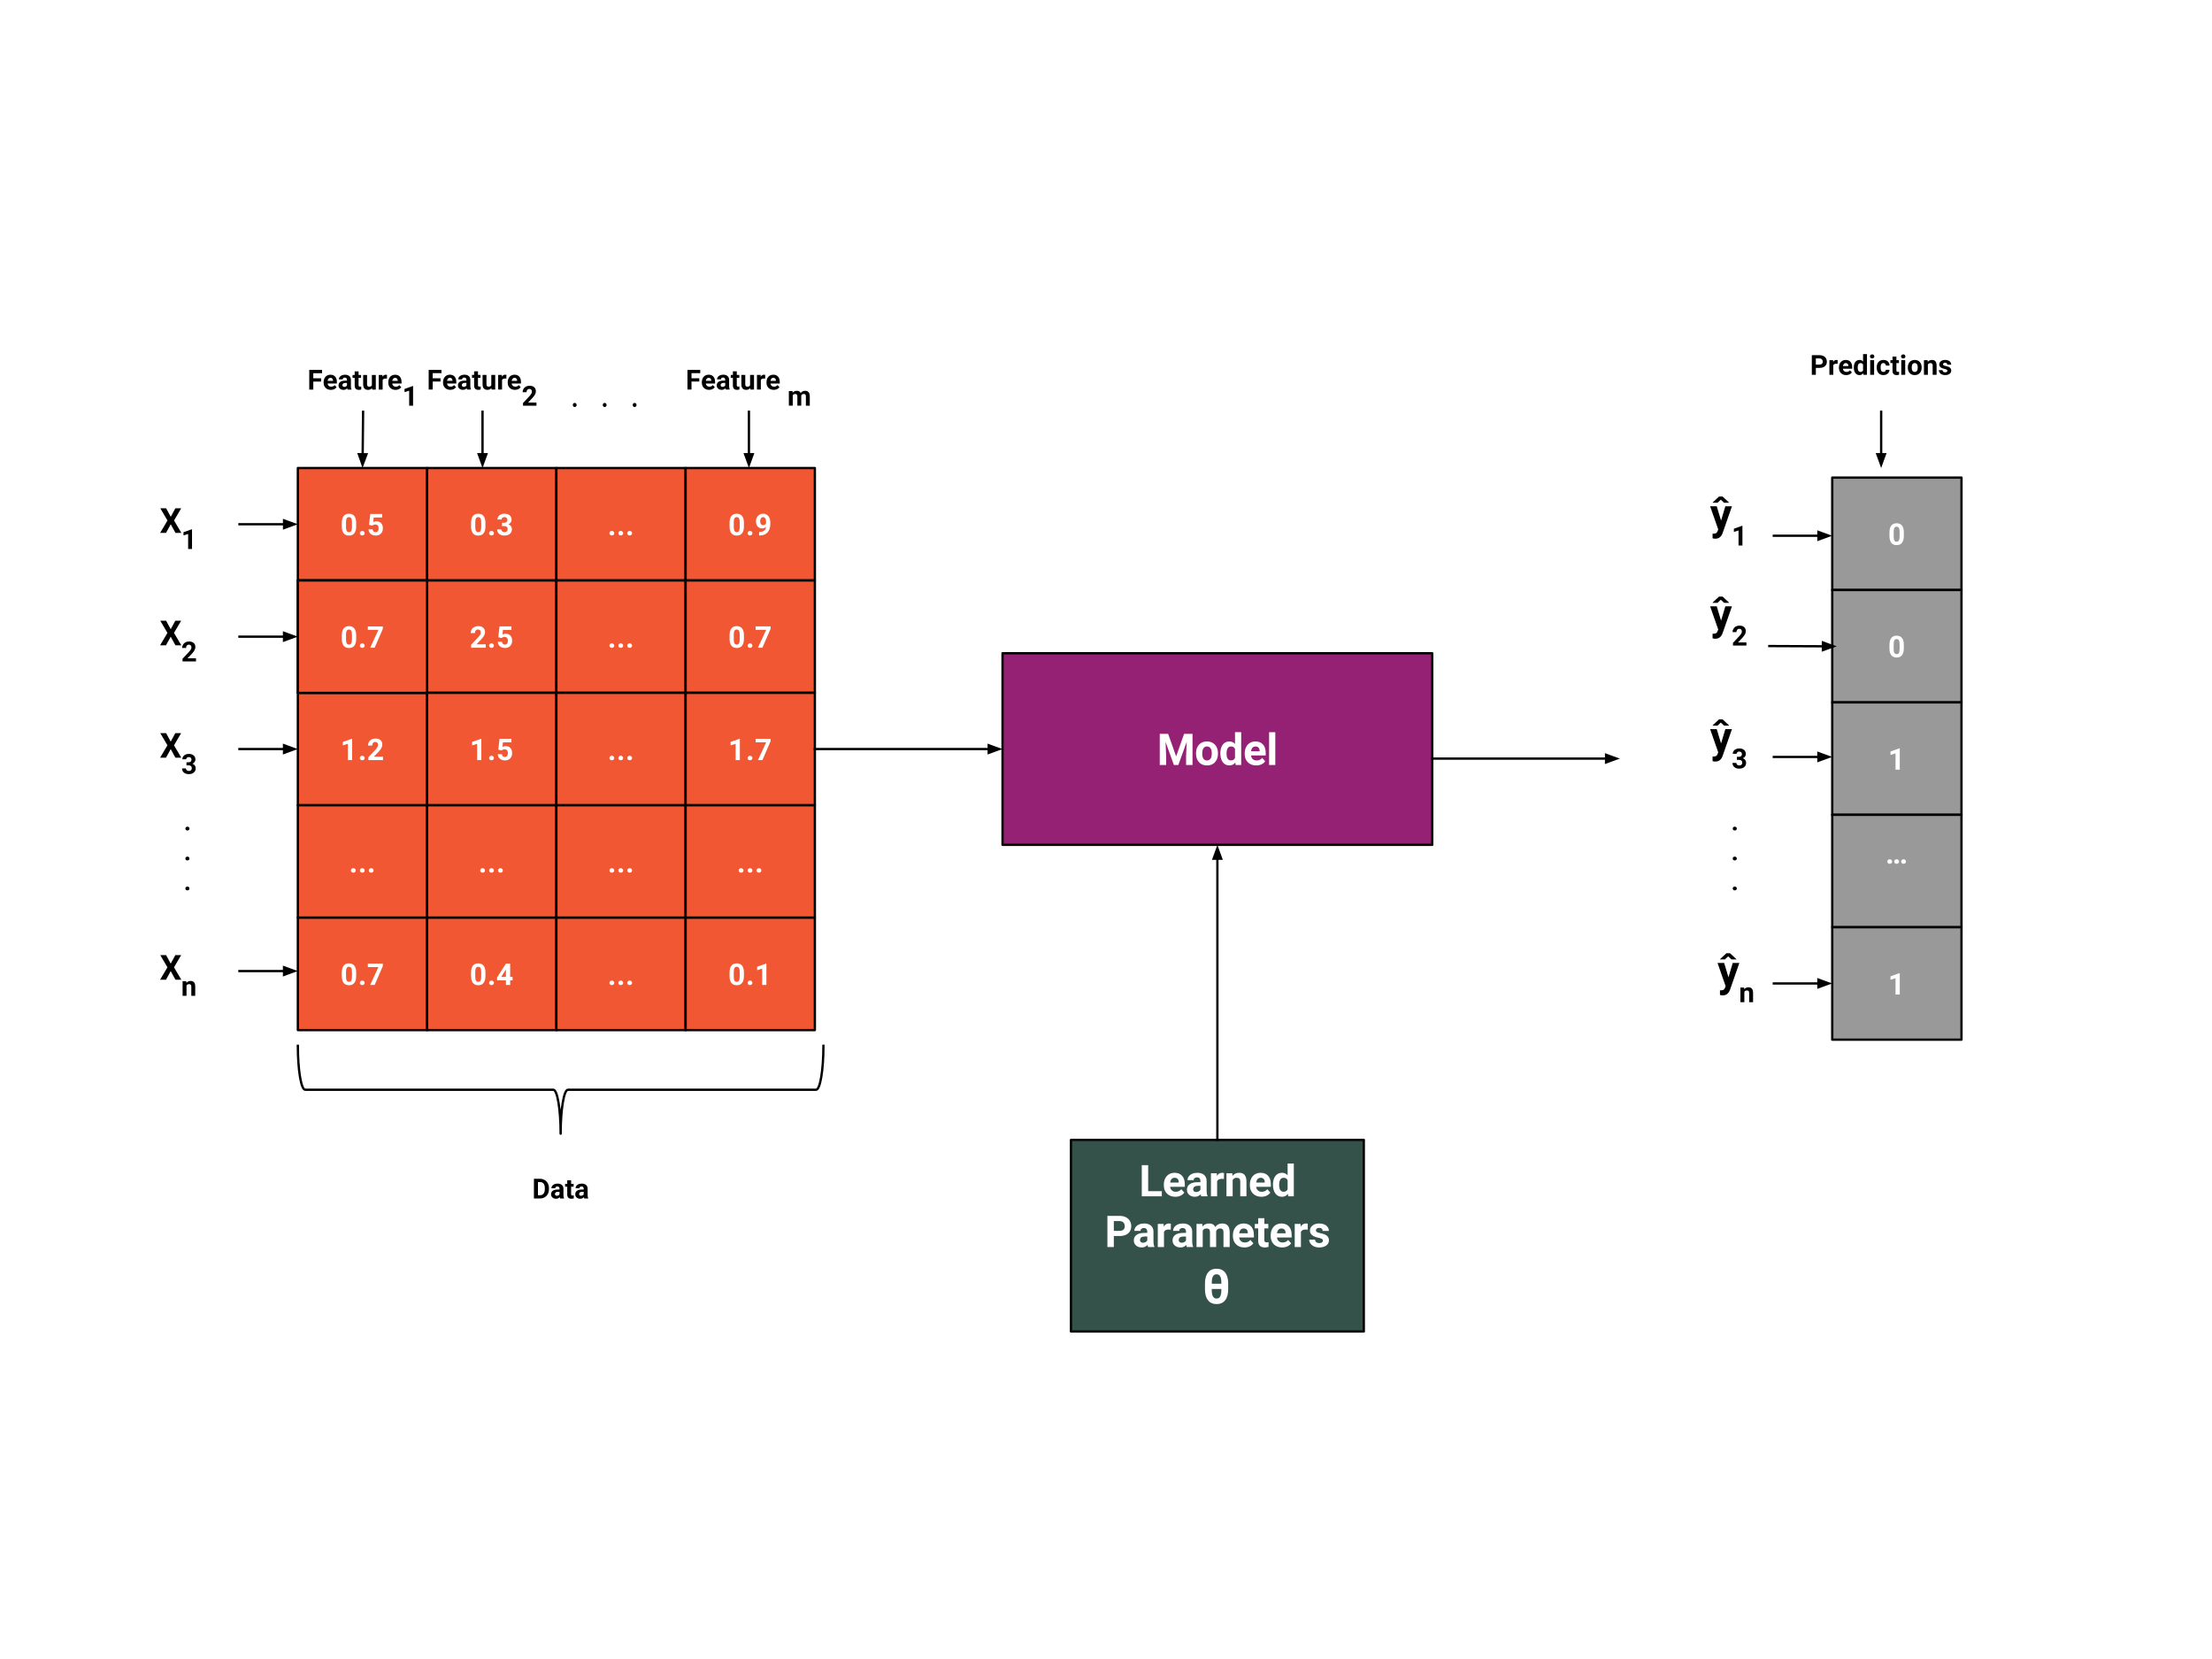 <?xml version="1.0" standalone="yes"?>

<svg version="1.1" viewBox="0.0 0.0 960.0 720.0" fill="none" stroke="none" stroke-linecap="square" stroke-miterlimit="10" xmlns="http://www.w3.org/2000/svg" xmlns:xlink="http://www.w3.org/1999/xlink"><rect x="0.0" y="0.0" width="960.0" height="720.0" fill="#333333" stroke="none"/><clipPath id="p.0"><path d="m0 0l960.0 0l0 720.0l-960.0 0l0 -720.0z" clip-rule="nonzero"></path></clipPath><g clip-path="url(#p.0)"><path fill="#ffffff" d="m0 0l960.0 0l0 720.0l-960.0 0z" fill-rule="evenodd"></path><path fill="#f05732" d="m129.27 203.121l56.094 0l0 48.787l-56.094 0z" fill-rule="evenodd"></path><path stroke="#000000" stroke-width="1.0" stroke-linejoin="round" stroke-linecap="butt" d="m129.27 203.121l56.094 0l0 48.787l-56.094 0z" fill-rule="evenodd"></path><path fill="#ffffff" d="m154.578 228.486q0 1.922 -0.797 2.938q-0.781 1.016 -2.312 1.016q-1.516 0 -2.312 -0.984q-0.797 -1.0 -0.812 -2.859l0 -1.703q0 -1.938 0.797 -2.938q0.797 -1.016 2.312 -1.016q1.516 0 2.312 1.0q0.797 1.0 0.812 2.859l0 1.688zm-1.828 -1.859q0 -1.156 -0.312 -1.672q-0.312 -0.531 -0.984 -0.531q-0.641 0 -0.953 0.5q-0.312 0.5 -0.328 1.562l0 2.25q0 1.125 0.297 1.672q0.312 0.547 1.0 0.547q0.672 0 0.969 -0.516q0.297 -0.531 0.312 -1.609l0 -2.203zm3.428 4.781q0 -0.438 0.297 -0.703q0.297 -0.281 0.734 -0.281q0.453 0 0.75 0.281q0.297 0.266 0.297 0.703q0 0.438 -0.297 0.703q-0.281 0.266 -0.75 0.266q-0.438 0 -0.734 -0.266q-0.297 -0.266 -0.297 -0.703zm3.982 -3.641l0.531 -4.703l5.172 0l0 1.531l-3.672 0l-0.234 2.0q0.656 -0.359 1.391 -0.359q1.328 0 2.078 0.828q0.75 0.812 0.75 2.281q0 0.906 -0.391 1.609q-0.375 0.703 -1.078 1.094q-0.703 0.391 -1.656 0.391q-0.844 0 -1.562 -0.328q-0.703 -0.344 -1.125 -0.953q-0.422 -0.625 -0.438 -1.422l1.812 0q0.062 0.578 0.406 0.906q0.344 0.312 0.906 0.312q0.609 0 0.938 -0.438q0.344 -0.453 0.344 -1.266q0 -0.797 -0.391 -1.203q-0.375 -0.422 -1.094 -0.422q-0.641 0 -1.047 0.344l-0.188 0.156l-1.453 -0.359z" fill-rule="nonzero"></path><path fill="#6fa8dc" d="m129.27 251.908l56.094 0l0 48.787l-56.094 0z" fill-rule="evenodd"></path><path stroke="#000000" stroke-width="1.0" stroke-linejoin="round" stroke-linecap="butt" d="m129.27 251.908l56.094 0l0 48.787l-56.094 0z" fill-rule="evenodd"></path><path fill="#000000" d="m139.052 276.519q0 -2.422 0.5 -3.891q0.5 -1.469 1.469 -2.266q0.984 -0.797 2.469 -0.797q1.094 0 1.922 0.438q0.828 0.438 1.359 1.281q0.547 0.828 0.844 2.016q0.312 1.188 0.312 3.219q0 2.391 -0.5 3.859q-0.484 1.469 -1.469 2.281q-0.969 0.797 -2.469 0.797q-1.969 0 -3.078 -1.406q-1.359 -1.703 -1.359 -5.531zm1.719 0q0 3.344 0.781 4.453q0.797 1.109 1.938 1.109q1.156 0 1.938 -1.109q0.781 -1.125 0.781 -4.453q0 -3.359 -0.781 -4.469q-0.781 -1.109 -1.953 -1.109q-1.156 0 -1.828 0.984q-0.875 1.234 -0.875 4.594zm9.594 6.703l0 -1.906l1.906 0l0 1.906l-1.906 0zm4.371 -11.812l0 -1.609l8.797 0l0 1.297q-1.297 1.375 -2.578 3.672q-1.266 2.297 -1.969 4.719q-0.5 1.703 -0.641 3.734l-1.719 0q0.031 -1.609 0.625 -3.875q0.609 -2.281 1.734 -4.391q1.141 -2.109 2.406 -3.547l-6.656 0z" fill-rule="nonzero"></path><path fill="#f05732" d="m129.27 300.696l56.094 0l0 48.787l-56.094 0z" fill-rule="evenodd"></path><path stroke="#000000" stroke-width="1.0" stroke-linejoin="round" stroke-linecap="butt" d="m129.27 300.696l56.094 0l0 48.787l-56.094 0z" fill-rule="evenodd"></path><path fill="#ffffff" d="m152.813 329.889l-1.828 0l0 -7.078l-2.188 0.688l0 -1.5l3.828 -1.359l0.188 0l0 9.25zm3.366 -0.906q0 -0.438 0.297 -0.703q0.297 -0.281 0.734 -0.281q0.453 0 0.75 0.281q0.297 0.266 0.297 0.703q0 0.438 -0.297 0.703q-0.281 0.266 -0.75 0.266q-0.438 0 -0.734 -0.266q-0.297 -0.266 -0.297 -0.703zm10.044 0.906l-6.344 0l0 -1.25l3.0 -3.188q0.609 -0.672 0.906 -1.172q0.297 -0.516 0.297 -0.953q0 -0.625 -0.312 -0.969q-0.312 -0.359 -0.891 -0.359q-0.625 0 -0.984 0.438q-0.359 0.422 -0.359 1.125l-1.844 0q0 -0.844 0.406 -1.547q0.406 -0.703 1.141 -1.094q0.734 -0.406 1.672 -0.406q1.422 0 2.219 0.688q0.797 0.688 0.797 1.938q0 0.688 -0.359 1.406q-0.359 0.703 -1.219 1.656l-2.109 2.203l3.984 0l0 1.484z" fill-rule="nonzero"></path><path fill="#f05732" d="m129.27 349.483l56.094 0l0 48.787l-56.094 0z" fill-rule="evenodd"></path><path stroke="#000000" stroke-width="1.0" stroke-linejoin="round" stroke-linecap="butt" d="m129.27 349.483l56.094 0l0 48.787l-56.094 0z" fill-rule="evenodd"></path><path fill="#ffffff" d="m152.306 377.77q0 -0.438 0.297 -0.703q0.297 -0.281 0.734 -0.281q0.453 0 0.75 0.281q0.297 0.266 0.297 0.703q0 0.438 -0.297 0.703q-0.281 0.266 -0.75 0.266q-0.438 0 -0.734 -0.266q-0.297 -0.266 -0.297 -0.703zm3.872 0q0 -0.438 0.297 -0.703q0.297 -0.281 0.734 -0.281q0.453 0 0.75 0.281q0.297 0.266 0.297 0.703q0 0.438 -0.297 0.703q-0.281 0.266 -0.75 0.266q-0.438 0 -0.734 -0.266q-0.297 -0.266 -0.297 -0.703zm3.872 0q0 -0.438 0.297 -0.703q0.297 -0.281 0.734 -0.281q0.453 0 0.75 0.281q0.297 0.266 0.297 0.703q0 0.438 -0.297 0.703q-0.281 0.266 -0.75 0.266q-0.438 0 -0.734 -0.266q-0.297 -0.266 -0.297 -0.703z" fill-rule="nonzero"></path><path fill="#f05732" d="m129.27 398.27l56.094 0l0 48.787l-56.094 0z" fill-rule="evenodd"></path><path stroke="#000000" stroke-width="1.0" stroke-linejoin="round" stroke-linecap="butt" d="m129.27 398.27l56.094 0l0 48.787l-56.094 0z" fill-rule="evenodd"></path><path fill="#ffffff" d="m154.578 423.636q0 1.922 -0.797 2.938q-0.781 1.016 -2.312 1.016q-1.516 0 -2.312 -0.984q-0.797 -1.0 -0.812 -2.859l0 -1.703q0 -1.938 0.797 -2.938q0.797 -1.016 2.312 -1.016q1.516 0 2.312 1.0q0.797 1.0 0.812 2.859l0 1.688zm-1.828 -1.859q0 -1.156 -0.312 -1.672q-0.312 -0.531 -0.984 -0.531q-0.641 0 -0.953 0.5q-0.312 0.5 -0.328 1.562l0 2.25q0 1.125 0.297 1.672q0.312 0.547 1.0 0.547q0.672 0 0.969 -0.516q0.297 -0.531 0.312 -1.609l0 -2.203zm3.428 4.781q0 -0.438 0.297 -0.703q0.297 -0.281 0.734 -0.281q0.453 0 0.75 0.281q0.297 0.266 0.297 0.703q0 0.438 -0.297 0.703q-0.281 0.266 -0.75 0.266q-0.438 0 -0.734 -0.266q-0.297 -0.266 -0.297 -0.703zm9.982 -7.312l-3.562 8.219l-1.938 0l3.578 -7.75l-4.594 0l0 -1.5l6.516 0l0 1.031z" fill-rule="nonzero"></path><path fill="#f05732" d="m185.365 203.121l56.094 0l0 48.787l-56.094 0z" fill-rule="evenodd"></path><path stroke="#000000" stroke-width="1.0" stroke-linejoin="round" stroke-linecap="butt" d="m185.365 203.121l56.094 0l0 48.787l-56.094 0z" fill-rule="evenodd"></path><path fill="#ffffff" d="m210.673 228.486q0 1.922 -0.797 2.938q-0.781 1.016 -2.312 1.016q-1.516 0 -2.312 -0.984q-0.797 -1.0 -0.812 -2.859l0 -1.703q0 -1.938 0.797 -2.938q0.797 -1.016 2.312 -1.016q1.516 0 2.312 1.0q0.797 1.0 0.812 2.859l0 1.688zm-1.828 -1.859q0 -1.156 -0.312 -1.672q-0.312 -0.531 -0.984 -0.531q-0.641 0 -0.953 0.5q-0.312 0.5 -0.328 1.562l0 2.25q0 1.125 0.297 1.672q0.312 0.547 1.0 0.547q0.672 0 0.969 -0.516q0.297 -0.531 0.312 -1.609l0 -2.203zm3.428 4.781q0 -0.438 0.297 -0.703q0.297 -0.281 0.734 -0.281q0.453 0 0.75 0.281q0.297 0.266 0.297 0.703q0 0.438 -0.297 0.703q-0.281 0.266 -0.75 0.266q-0.438 0 -0.734 -0.266q-0.297 -0.266 -0.297 -0.703zm5.575 -4.531l0.969 0q0.703 0 1.031 -0.344q0.344 -0.344 0.344 -0.922q0 -0.562 -0.344 -0.875q-0.328 -0.312 -0.906 -0.312q-0.531 0 -0.891 0.297q-0.344 0.281 -0.344 0.75l-1.844 0q0 -0.734 0.391 -1.297q0.391 -0.578 1.094 -0.906q0.703 -0.328 1.547 -0.328q1.469 0 2.297 0.703q0.828 0.703 0.828 1.938q0 0.641 -0.391 1.172q-0.375 0.531 -1.0 0.812q0.781 0.281 1.156 0.844q0.391 0.547 0.391 1.312q0 1.234 -0.906 1.984q-0.891 0.734 -2.375 0.734q-1.375 0 -2.266 -0.719q-0.875 -0.734 -0.875 -1.938l1.828 0q0 0.516 0.391 0.844q0.391 0.328 0.969 0.328q0.656 0 1.016 -0.344q0.375 -0.344 0.375 -0.906q0 -1.391 -1.516 -1.391l-0.969 0l0 -1.438z" fill-rule="nonzero"></path><path fill="#f05732" d="m185.365 251.908l56.094 0l0 48.787l-56.094 0z" fill-rule="evenodd"></path><path stroke="#000000" stroke-width="1.0" stroke-linejoin="round" stroke-linecap="butt" d="m185.365 251.908l56.094 0l0 48.787l-56.094 0z" fill-rule="evenodd"></path><path fill="#ffffff" d="m210.798 281.102l-6.344 0l0 -1.25l3.0 -3.188q0.609 -0.672 0.906 -1.172q0.297 -0.516 0.297 -0.953q0 -0.625 -0.312 -0.969q-0.312 -0.359 -0.891 -0.359q-0.625 0 -0.984 0.438q-0.359 0.422 -0.359 1.125l-1.844 0q0 -0.844 0.406 -1.547q0.406 -0.703 1.141 -1.094q0.734 -0.406 1.672 -0.406q1.422 0 2.219 0.688q0.797 0.688 0.797 1.938q0 0.688 -0.359 1.406q-0.359 0.703 -1.219 1.656l-2.109 2.203l3.984 0l0 1.484zm1.475 -0.906q0 -0.438 0.297 -0.703q0.297 -0.281 0.734 -0.281q0.453 0 0.75 0.281q0.297 0.266 0.297 0.703q0 0.438 -0.297 0.703q-0.281 0.266 -0.75 0.266q-0.438 0 -0.734 -0.266q-0.297 -0.266 -0.297 -0.703zm3.982 -3.641l0.531 -4.703l5.172 0l0 1.531l-3.672 0l-0.234 2.0q0.656 -0.359 1.391 -0.359q1.328 0 2.078 0.828q0.75 0.812 0.75 2.281q0 0.906 -0.391 1.609q-0.375 0.703 -1.078 1.094q-0.703 0.391 -1.656 0.391q-0.844 0 -1.562 -0.328q-0.703 -0.344 -1.125 -0.953q-0.422 -0.625 -0.438 -1.422l1.812 0q0.062 0.578 0.406 0.906q0.344 0.312 0.906 0.312q0.609 0 0.938 -0.438q0.344 -0.453 0.344 -1.266q0 -0.797 -0.391 -1.203q-0.375 -0.422 -1.094 -0.422q-0.641 0 -1.047 0.344l-0.188 0.156l-1.453 -0.359z" fill-rule="nonzero"></path><path fill="#f05732" d="m185.365 300.696l56.094 0l0 48.787l-56.094 0z" fill-rule="evenodd"></path><path stroke="#000000" stroke-width="1.0" stroke-linejoin="round" stroke-linecap="butt" d="m185.365 300.696l56.094 0l0 48.787l-56.094 0z" fill-rule="evenodd"></path><path fill="#ffffff" d="m208.907 329.889l-1.828 0l0 -7.078l-2.188 0.688l0 -1.5l3.828 -1.359l0.188 0l0 9.25zm3.366 -0.906q0 -0.438 0.297 -0.703q0.297 -0.281 0.734 -0.281q0.453 0 0.75 0.281q0.297 0.266 0.297 0.703q0 0.438 -0.297 0.703q-0.281 0.266 -0.75 0.266q-0.438 0 -0.734 -0.266q-0.297 -0.266 -0.297 -0.703zm3.982 -3.641l0.531 -4.703l5.172 0l0 1.531l-3.672 0l-0.234 2.0q0.656 -0.359 1.391 -0.359q1.328 0 2.078 0.828q0.75 0.812 0.75 2.281q0 0.906 -0.391 1.609q-0.375 0.703 -1.078 1.094q-0.703 0.391 -1.656 0.391q-0.844 0 -1.562 -0.328q-0.703 -0.344 -1.125 -0.953q-0.422 -0.625 -0.438 -1.422l1.812 0q0.062 0.578 0.406 0.906q0.344 0.312 0.906 0.312q0.609 0 0.938 -0.438q0.344 -0.453 0.344 -1.266q0 -0.797 -0.391 -1.203q-0.375 -0.422 -1.094 -0.422q-0.641 0 -1.047 0.344l-0.188 0.156l-1.453 -0.359z" fill-rule="nonzero"></path><path fill="#f05732" d="m185.365 349.483l56.094 0l0 48.787l-56.094 0z" fill-rule="evenodd"></path><path stroke="#000000" stroke-width="1.0" stroke-linejoin="round" stroke-linecap="butt" d="m185.365 349.483l56.094 0l0 48.787l-56.094 0z" fill-rule="evenodd"></path><path fill="#ffffff" d="m208.401 377.77q0 -0.438 0.297 -0.703q0.297 -0.281 0.734 -0.281q0.453 0 0.75 0.281q0.297 0.266 0.297 0.703q0 0.438 -0.297 0.703q-0.281 0.266 -0.75 0.266q-0.438 0 -0.734 -0.266q-0.297 -0.266 -0.297 -0.703zm3.872 0q0 -0.438 0.297 -0.703q0.297 -0.281 0.734 -0.281q0.453 0 0.75 0.281q0.297 0.266 0.297 0.703q0 0.438 -0.297 0.703q-0.281 0.266 -0.75 0.266q-0.438 0 -0.734 -0.266q-0.297 -0.266 -0.297 -0.703zm3.872 0q0 -0.438 0.297 -0.703q0.297 -0.281 0.734 -0.281q0.453 0 0.75 0.281q0.297 0.266 0.297 0.703q0 0.438 -0.297 0.703q-0.281 0.266 -0.75 0.266q-0.438 0 -0.734 -0.266q-0.297 -0.266 -0.297 -0.703z" fill-rule="nonzero"></path><path fill="#f05732" d="m185.365 398.27l56.094 0l0 48.787l-56.094 0z" fill-rule="evenodd"></path><path stroke="#000000" stroke-width="1.0" stroke-linejoin="round" stroke-linecap="butt" d="m185.365 398.27l56.094 0l0 48.787l-56.094 0z" fill-rule="evenodd"></path><path fill="#ffffff" d="m210.673 423.636q0 1.922 -0.797 2.938q-0.781 1.016 -2.312 1.016q-1.516 0 -2.312 -0.984q-0.797 -1.0 -0.812 -2.859l0 -1.703q0 -1.938 0.797 -2.938q0.797 -1.016 2.312 -1.016q1.516 0 2.312 1.0q0.797 1.0 0.812 2.859l0 1.688zm-1.828 -1.859q0 -1.156 -0.312 -1.672q-0.312 -0.531 -0.984 -0.531q-0.641 0 -0.953 0.5q-0.312 0.5 -0.328 1.562l0 2.25q0 1.125 0.297 1.672q0.312 0.547 1.0 0.547q0.672 0 0.969 -0.516q0.297 -0.531 0.312 -1.609l0 -2.203zm3.428 4.781q0 -0.438 0.297 -0.703q0.297 -0.281 0.734 -0.281q0.453 0 0.75 0.281q0.297 0.266 0.297 0.703q0 0.438 -0.297 0.703q-0.281 0.266 -0.75 0.266q-0.438 0 -0.734 -0.266q-0.297 -0.266 -0.297 -0.703zm9.138 -2.578l1.047 0l0 1.484l-1.047 0l0 2.0l-1.844 0l0 -2.0l-3.781 0l-0.094 -1.156l3.859 -6.094l1.859 0l0 5.766zm-3.891 0l2.047 0l0 -3.25l-0.125 0.203l-1.922 3.047z" fill-rule="nonzero"></path><path fill="#f05732" d="m241.459 203.121l56.094 0l0 48.787l-56.094 0z" fill-rule="evenodd"></path><path stroke="#000000" stroke-width="1.0" stroke-linejoin="round" stroke-linecap="butt" d="m241.459 203.121l56.094 0l0 48.787l-56.094 0z" fill-rule="evenodd"></path><path fill="#ffffff" d="m264.495 231.408q0 -0.438 0.297 -0.703q0.297 -0.281 0.734 -0.281q0.453 0 0.75 0.281q0.297 0.266 0.297 0.703q0 0.438 -0.297 0.703q-0.281 0.266 -0.75 0.266q-0.438 0 -0.734 -0.266q-0.297 -0.266 -0.297 -0.703zm3.872 0q0 -0.438 0.297 -0.703q0.297 -0.281 0.734 -0.281q0.453 0 0.75 0.281q0.297 0.266 0.297 0.703q0 0.438 -0.297 0.703q-0.281 0.266 -0.75 0.266q-0.438 0 -0.734 -0.266q-0.297 -0.266 -0.297 -0.703zm3.872 0q0 -0.438 0.297 -0.703q0.297 -0.281 0.734 -0.281q0.453 0 0.75 0.281q0.297 0.266 0.297 0.703q0 0.438 -0.297 0.703q-0.281 0.266 -0.75 0.266q-0.438 0 -0.734 -0.266q-0.297 -0.266 -0.297 -0.703z" fill-rule="nonzero"></path><path fill="#f05732" d="m241.459 251.908l56.094 0l0 48.787l-56.094 0z" fill-rule="evenodd"></path><path stroke="#000000" stroke-width="1.0" stroke-linejoin="round" stroke-linecap="butt" d="m241.459 251.908l56.094 0l0 48.787l-56.094 0z" fill-rule="evenodd"></path><path fill="#ffffff" d="m264.495 280.196q0 -0.438 0.297 -0.703q0.297 -0.281 0.734 -0.281q0.453 0 0.75 0.281q0.297 0.266 0.297 0.703q0 0.438 -0.297 0.703q-0.281 0.266 -0.75 0.266q-0.438 0 -0.734 -0.266q-0.297 -0.266 -0.297 -0.703zm3.872 0q0 -0.438 0.297 -0.703q0.297 -0.281 0.734 -0.281q0.453 0 0.75 0.281q0.297 0.266 0.297 0.703q0 0.438 -0.297 0.703q-0.281 0.266 -0.75 0.266q-0.438 0 -0.734 -0.266q-0.297 -0.266 -0.297 -0.703zm3.872 0q0 -0.438 0.297 -0.703q0.297 -0.281 0.734 -0.281q0.453 0 0.75 0.281q0.297 0.266 0.297 0.703q0 0.438 -0.297 0.703q-0.281 0.266 -0.75 0.266q-0.438 0 -0.734 -0.266q-0.297 -0.266 -0.297 -0.703z" fill-rule="nonzero"></path><path fill="#f05732" d="m241.459 300.696l56.094 0l0 48.787l-56.094 0z" fill-rule="evenodd"></path><path stroke="#000000" stroke-width="1.0" stroke-linejoin="round" stroke-linecap="butt" d="m241.459 300.696l56.094 0l0 48.787l-56.094 0z" fill-rule="evenodd"></path><path fill="#ffffff" d="m264.495 328.983q0 -0.438 0.297 -0.703q0.297 -0.281 0.734 -0.281q0.453 0 0.75 0.281q0.297 0.266 0.297 0.703q0 0.438 -0.297 0.703q-0.281 0.266 -0.75 0.266q-0.438 0 -0.734 -0.266q-0.297 -0.266 -0.297 -0.703zm3.872 0q0 -0.438 0.297 -0.703q0.297 -0.281 0.734 -0.281q0.453 0 0.75 0.281q0.297 0.266 0.297 0.703q0 0.438 -0.297 0.703q-0.281 0.266 -0.75 0.266q-0.438 0 -0.734 -0.266q-0.297 -0.266 -0.297 -0.703zm3.872 0q0 -0.438 0.297 -0.703q0.297 -0.281 0.734 -0.281q0.453 0 0.75 0.281q0.297 0.266 0.297 0.703q0 0.438 -0.297 0.703q-0.281 0.266 -0.75 0.266q-0.438 0 -0.734 -0.266q-0.297 -0.266 -0.297 -0.703z" fill-rule="nonzero"></path><path fill="#f05732" d="m241.459 349.483l56.094 0l0 48.787l-56.094 0z" fill-rule="evenodd"></path><path stroke="#000000" stroke-width="1.0" stroke-linejoin="round" stroke-linecap="butt" d="m241.459 349.483l56.094 0l0 48.787l-56.094 0z" fill-rule="evenodd"></path><path fill="#ffffff" d="m264.495 377.77q0 -0.438 0.297 -0.703q0.297 -0.281 0.734 -0.281q0.453 0 0.75 0.281q0.297 0.266 0.297 0.703q0 0.438 -0.297 0.703q-0.281 0.266 -0.75 0.266q-0.438 0 -0.734 -0.266q-0.297 -0.266 -0.297 -0.703zm3.872 0q0 -0.438 0.297 -0.703q0.297 -0.281 0.734 -0.281q0.453 0 0.75 0.281q0.297 0.266 0.297 0.703q0 0.438 -0.297 0.703q-0.281 0.266 -0.75 0.266q-0.438 0 -0.734 -0.266q-0.297 -0.266 -0.297 -0.703zm3.872 0q0 -0.438 0.297 -0.703q0.297 -0.281 0.734 -0.281q0.453 0 0.75 0.281q0.297 0.266 0.297 0.703q0 0.438 -0.297 0.703q-0.281 0.266 -0.75 0.266q-0.438 0 -0.734 -0.266q-0.297 -0.266 -0.297 -0.703z" fill-rule="nonzero"></path><path fill="#f05732" d="m241.459 398.27l56.094 0l0 48.787l-56.094 0z" fill-rule="evenodd"></path><path stroke="#000000" stroke-width="1.0" stroke-linejoin="round" stroke-linecap="butt" d="m241.459 398.27l56.094 0l0 48.787l-56.094 0z" fill-rule="evenodd"></path><path fill="#ffffff" d="m264.495 426.558q0 -0.438 0.297 -0.703q0.297 -0.281 0.734 -0.281q0.453 0 0.75 0.281q0.297 0.266 0.297 0.703q0 0.438 -0.297 0.703q-0.281 0.266 -0.75 0.266q-0.438 0 -0.734 -0.266q-0.297 -0.266 -0.297 -0.703zm3.872 0q0 -0.438 0.297 -0.703q0.297 -0.281 0.734 -0.281q0.453 0 0.75 0.281q0.297 0.266 0.297 0.703q0 0.438 -0.297 0.703q-0.281 0.266 -0.75 0.266q-0.438 0 -0.734 -0.266q-0.297 -0.266 -0.297 -0.703zm3.872 0q0 -0.438 0.297 -0.703q0.297 -0.281 0.734 -0.281q0.453 0 0.75 0.281q0.297 0.266 0.297 0.703q0 0.438 -0.297 0.703q-0.281 0.266 -0.75 0.266q-0.438 0 -0.734 -0.266q-0.297 -0.266 -0.297 -0.703z" fill-rule="nonzero"></path><path fill="#f05732" d="m297.554 203.121l56.094 0l0 48.787l-56.094 0z" fill-rule="evenodd"></path><path stroke="#000000" stroke-width="1.0" stroke-linejoin="round" stroke-linecap="butt" d="m297.554 203.121l56.094 0l0 48.787l-56.094 0z" fill-rule="evenodd"></path><path fill="#ffffff" d="m322.862 228.486q0 1.922 -0.797 2.938q-0.781 1.016 -2.312 1.016q-1.516 0 -2.312 -0.984q-0.797 -1.0 -0.812 -2.859l0 -1.703q0 -1.938 0.797 -2.938q0.797 -1.016 2.312 -1.016q1.516 0 2.312 1.0q0.797 1.0 0.812 2.859l0 1.688zm-1.828 -1.859q0 -1.156 -0.312 -1.672q-0.312 -0.531 -0.984 -0.531q-0.641 0 -0.953 0.5q-0.312 0.5 -0.328 1.562l0 2.25q0 1.125 0.297 1.672q0.312 0.547 1.0 0.547q0.672 0 0.969 -0.516q0.297 -0.531 0.312 -1.609l0 -2.203zm3.428 4.781q0 -0.438 0.297 -0.703q0.297 -0.281 0.734 -0.281q0.453 0 0.75 0.281q0.297 0.266 0.297 0.703q0 0.438 -0.297 0.703q-0.281 0.266 -0.75 0.266q-0.438 0 -0.734 -0.266q-0.297 -0.266 -0.297 -0.703zm7.997 -2.781q-0.719 0.703 -1.672 0.703q-1.234 0 -1.969 -0.844q-0.734 -0.844 -0.734 -2.266q0 -0.922 0.391 -1.672q0.406 -0.766 1.109 -1.188q0.719 -0.422 1.609 -0.422q0.906 0 1.609 0.469q0.719 0.453 1.109 1.312q0.391 0.859 0.406 1.953l0 0.688q0 2.312 -1.156 3.641q-1.141 1.312 -3.25 1.391l-0.453 0.016l0 -1.531l0.406 -0.016q2.391 -0.109 2.594 -2.234zm-1.234 -0.703q0.453 0 0.766 -0.219q0.328 -0.234 0.484 -0.562l0 -0.75q0 -0.938 -0.359 -1.453q-0.344 -0.516 -0.938 -0.516q-0.562 0 -0.922 0.516q-0.344 0.5 -0.344 1.25q0 0.766 0.344 1.25q0.344 0.484 0.969 0.484z" fill-rule="nonzero"></path><path fill="#f05732" d="m297.554 251.908l56.094 0l0 48.787l-56.094 0z" fill-rule="evenodd"></path><path stroke="#000000" stroke-width="1.0" stroke-linejoin="round" stroke-linecap="butt" d="m297.554 251.908l56.094 0l0 48.787l-56.094 0z" fill-rule="evenodd"></path><path fill="#ffffff" d="m322.862 277.274q0 1.922 -0.797 2.938q-0.781 1.016 -2.312 1.016q-1.516 0 -2.312 -0.984q-0.797 -1.0 -0.812 -2.859l0 -1.703q0 -1.938 0.797 -2.938q0.797 -1.016 2.312 -1.016q1.516 0 2.312 1.0q0.797 1.0 0.812 2.859l0 1.688zm-1.828 -1.859q0 -1.156 -0.312 -1.672q-0.312 -0.531 -0.984 -0.531q-0.641 0 -0.953 0.5q-0.312 0.5 -0.328 1.562l0 2.25q0 1.125 0.297 1.672q0.312 0.547 1.0 0.547q0.672 0 0.969 -0.516q0.297 -0.531 0.312 -1.609l0 -2.203zm3.428 4.781q0 -0.438 0.297 -0.703q0.297 -0.281 0.734 -0.281q0.453 0 0.75 0.281q0.297 0.266 0.297 0.703q0 0.438 -0.297 0.703q-0.281 0.266 -0.75 0.266q-0.438 0 -0.734 -0.266q-0.297 -0.266 -0.297 -0.703zm9.982 -7.312l-3.562 8.219l-1.938 0l3.578 -7.75l-4.594 0l0 -1.5l6.516 0l0 1.031z" fill-rule="nonzero"></path><path fill="#f05732" d="m297.554 300.696l56.094 0l0 48.787l-56.094 0z" fill-rule="evenodd"></path><path stroke="#000000" stroke-width="1.0" stroke-linejoin="round" stroke-linecap="butt" d="m297.554 300.696l56.094 0l0 48.787l-56.094 0z" fill-rule="evenodd"></path><path fill="#ffffff" d="m321.096 329.889l-1.828 0l0 -7.078l-2.188 0.688l0 -1.5l3.828 -1.359l0.188 0l0 9.25zm3.366 -0.906q0 -0.438 0.297 -0.703q0.297 -0.281 0.734 -0.281q0.453 0 0.75 0.281q0.297 0.266 0.297 0.703q0 0.438 -0.297 0.703q-0.281 0.266 -0.75 0.266q-0.438 0 -0.734 -0.266q-0.297 -0.266 -0.297 -0.703zm9.982 -7.312l-3.562 8.219l-1.938 0l3.578 -7.75l-4.594 0l0 -1.5l6.516 0l0 1.031z" fill-rule="nonzero"></path><path fill="#f05732" d="m297.554 349.483l56.094 0l0 48.787l-56.094 0z" fill-rule="evenodd"></path><path stroke="#000000" stroke-width="1.0" stroke-linejoin="round" stroke-linecap="butt" d="m297.554 349.483l56.094 0l0 48.787l-56.094 0z" fill-rule="evenodd"></path><path fill="#ffffff" d="m320.59 377.77q0 -0.438 0.297 -0.703q0.297 -0.281 0.734 -0.281q0.453 0 0.75 0.281q0.297 0.266 0.297 0.703q0 0.438 -0.297 0.703q-0.281 0.266 -0.75 0.266q-0.438 0 -0.734 -0.266q-0.297 -0.266 -0.297 -0.703zm3.872 0q0 -0.438 0.297 -0.703q0.297 -0.281 0.734 -0.281q0.453 0 0.75 0.281q0.297 0.266 0.297 0.703q0 0.438 -0.297 0.703q-0.281 0.266 -0.75 0.266q-0.438 0 -0.734 -0.266q-0.297 -0.266 -0.297 -0.703zm3.872 0q0 -0.438 0.297 -0.703q0.297 -0.281 0.734 -0.281q0.453 0 0.75 0.281q0.297 0.266 0.297 0.703q0 0.438 -0.297 0.703q-0.281 0.266 -0.75 0.266q-0.438 0 -0.734 -0.266q-0.297 -0.266 -0.297 -0.703z" fill-rule="nonzero"></path><path fill="#f05732" d="m297.554 398.27l56.094 0l0 48.787l-56.094 0z" fill-rule="evenodd"></path><path stroke="#000000" stroke-width="1.0" stroke-linejoin="round" stroke-linecap="butt" d="m297.554 398.27l56.094 0l0 48.787l-56.094 0z" fill-rule="evenodd"></path><path fill="#ffffff" d="m322.862 423.636q0 1.922 -0.797 2.938q-0.781 1.016 -2.312 1.016q-1.516 0 -2.312 -0.984q-0.797 -1.0 -0.812 -2.859l0 -1.703q0 -1.938 0.797 -2.938q0.797 -1.016 2.312 -1.016q1.516 0 2.312 1.0q0.797 1.0 0.812 2.859l0 1.688zm-1.828 -1.859q0 -1.156 -0.312 -1.672q-0.312 -0.531 -0.984 -0.531q-0.641 0 -0.953 0.5q-0.312 0.5 -0.328 1.562l0 2.25q0 1.125 0.297 1.672q0.312 0.547 1.0 0.547q0.672 0 0.969 -0.516q0.297 -0.531 0.312 -1.609l0 -2.203zm3.428 4.781q0 -0.438 0.297 -0.703q0.297 -0.281 0.734 -0.281q0.453 0 0.75 0.281q0.297 0.266 0.297 0.703q0 0.438 -0.297 0.703q-0.281 0.266 -0.75 0.266q-0.438 0 -0.734 -0.266q-0.297 -0.266 -0.297 -0.703zm8.153 0.906l-1.828 0l0 -7.078l-2.188 0.688l0 -1.5l3.828 -1.359l0.188 0l0 9.25z" fill-rule="nonzero"></path><path fill="#000000" fill-opacity="0.0" d="m60.341 204.349l43.591 0l0 46.331l-43.591 0z" fill-rule="evenodd"></path><path fill="#000000" d="m74.107 224.285l2.0 -3.688l2.531 0l-3.109 5.297l3.188 5.375l-2.562 0l-2.047 -3.734l-2.047 3.734l-2.562 0l3.188 -5.375l-3.109 -5.297l2.531 0l2.0 3.688z" fill-rule="nonzero"></path><path fill="#000000" d="m83.339 238.269l-1.688 0l0 -6.531l-2.016 0.625l0 -1.375l3.531 -1.266l0.172 0l0 8.547z" fill-rule="nonzero"></path><path fill="#000000" fill-opacity="0.0" d="m103.932 227.514l25.354 0" fill-rule="evenodd"></path><path stroke="#000000" stroke-width="1.0" stroke-linejoin="round" stroke-linecap="butt" d="m103.932 227.514l19.354 0" fill-rule="evenodd"></path><path fill="#000000" stroke="#000000" stroke-width="1.0" stroke-linecap="butt" d="m123.286 229.166l4.538 -1.652l-4.538 -1.652z" fill-rule="evenodd"></path><path fill="#000000" fill-opacity="0.0" d="m60.325 253.136l43.591 0l0 46.331l-43.591 0z" fill-rule="evenodd"></path><path fill="#000000" d="m74.091 273.072l2.0 -3.688l2.531 0l-3.109 5.297l3.188 5.375l-2.562 0l-2.047 -3.734l-2.047 3.734l-2.562 0l3.188 -5.375l-3.109 -5.297l2.531 0l2.0 3.688z" fill-rule="nonzero"></path><path fill="#000000" d="m85.058 287.057l-5.844 0l0 -1.156l2.766 -2.953q0.562 -0.609 0.828 -1.078q0.281 -0.469 0.281 -0.875q0 -0.578 -0.297 -0.891q-0.281 -0.328 -0.812 -0.328q-0.578 0 -0.906 0.391q-0.328 0.391 -0.328 1.047l-1.703 0q0 -0.781 0.375 -1.422q0.375 -0.656 1.047 -1.016q0.688 -0.375 1.547 -0.375q1.312 0 2.047 0.641q0.734 0.625 0.734 1.781q0 0.641 -0.328 1.297q-0.328 0.656 -1.125 1.531l-1.938 2.047l3.656 0l0 1.359z" fill-rule="nonzero"></path><path fill="#000000" fill-opacity="0.0" d="m103.916 276.302l25.354 0" fill-rule="evenodd"></path><path stroke="#000000" stroke-width="1.0" stroke-linejoin="round" stroke-linecap="butt" d="m103.916 276.302l19.354 0" fill-rule="evenodd"></path><path fill="#000000" stroke="#000000" stroke-width="1.0" stroke-linecap="butt" d="m123.27 277.954l4.538 -1.652l-4.538 -1.652z" fill-rule="evenodd"></path><path fill="#000000" fill-opacity="0.0" d="m60.325 301.924l43.591 0l0 46.331l-43.591 0z" fill-rule="evenodd"></path><path fill="#000000" d="m74.091 321.86l2.0 -3.688l2.531 0l-3.109 5.297l3.188 5.375l-2.562 0l-2.047 -3.734l-2.047 3.734l-2.562 0l3.188 -5.375l-3.109 -5.297l2.531 0l2.0 3.688z" fill-rule="nonzero"></path><path fill="#000000" d="m80.933 330.828l0.906 0q0.641 0 0.953 -0.312q0.312 -0.328 0.312 -0.859q0 -0.516 -0.312 -0.797q-0.297 -0.297 -0.844 -0.297q-0.484 0 -0.812 0.266q-0.328 0.266 -0.328 0.688l-1.688 0q0 -0.656 0.359 -1.188q0.359 -0.531 1.0 -0.828q0.656 -0.312 1.438 -0.312q1.344 0 2.109 0.656q0.781 0.641 0.781 1.781q0 0.594 -0.359 1.094q-0.359 0.484 -0.938 0.734q0.719 0.266 1.062 0.781q0.359 0.516 0.359 1.219q0 1.141 -0.828 1.828q-0.828 0.688 -2.188 0.688q-1.281 0 -2.094 -0.672q-0.812 -0.688 -0.812 -1.797l1.688 0q0 0.484 0.359 0.797q0.375 0.297 0.891 0.297q0.609 0 0.953 -0.312q0.344 -0.328 0.344 -0.859q0 -1.266 -1.406 -1.266l-0.906 0l0 -1.328z" fill-rule="nonzero"></path><path fill="#000000" fill-opacity="0.0" d="m103.916 325.089l25.354 0" fill-rule="evenodd"></path><path stroke="#000000" stroke-width="1.0" stroke-linejoin="round" stroke-linecap="butt" d="m103.916 325.089l19.354 0" fill-rule="evenodd"></path><path fill="#000000" stroke="#000000" stroke-width="1.0" stroke-linecap="butt" d="m123.27 326.741l4.538 -1.652l-4.538 -1.652z" fill-rule="evenodd"></path><path fill="#000000" fill-opacity="0.0" d="m60.325 398.27l43.591 0l0 46.331l-43.591 0z" fill-rule="evenodd"></path><path fill="#000000" d="m74.091 418.206l2.0 -3.688l2.531 0l-3.109 5.297l3.188 5.375l-2.562 0l-2.047 -3.734l-2.047 3.734l-2.562 0l3.188 -5.375l-3.109 -5.297l2.531 0l2.0 3.688z" fill-rule="nonzero"></path><path fill="#000000" d="m80.839 425.847l0.062 0.734q0.672 -0.844 1.812 -0.844q1.016 0 1.5 0.594q0.5 0.578 0.516 1.766l0 4.094l-1.703 0l0 -4.062q0 -0.531 -0.234 -0.766q-0.234 -0.25 -0.781 -0.25q-0.703 0 -1.062 0.609l0 4.469l-1.703 0l0 -6.344l1.594 0z" fill-rule="nonzero"></path><path fill="#000000" fill-opacity="0.0" d="m103.916 421.436l25.354 0" fill-rule="evenodd"></path><path stroke="#000000" stroke-width="1.0" stroke-linejoin="round" stroke-linecap="butt" d="m103.916 421.436l19.354 0" fill-rule="evenodd"></path><path fill="#000000" stroke="#000000" stroke-width="1.0" stroke-linecap="butt" d="m123.27 423.087l4.538 -1.652l-4.538 -1.652z" fill-rule="evenodd"></path><path fill="#000000" fill-opacity="0.0" d="m70.782 341.123l18.772 0l0 48.787l-18.772 0z" fill-rule="evenodd"></path><path fill="#000000" d="m80.454 359.598q0 -0.375 0.25 -0.594q0.25 -0.234 0.625 -0.234q0.391 0 0.641 0.234q0.25 0.219 0.25 0.594q0 0.375 -0.25 0.609q-0.25 0.219 -0.641 0.219q-0.375 0 -0.625 -0.219q-0.25 -0.234 -0.25 -0.609z" fill-rule="nonzero"></path><path fill="#000000" d="m80.454 372.598q0 -0.375 0.25 -0.594q0.25 -0.234 0.625 -0.234q0.391 0 0.641 0.234q0.25 0.219 0.25 0.594q0 0.375 -0.25 0.609q-0.25 0.219 -0.641 0.219q-0.375 0 -0.625 -0.219q-0.25 -0.234 -0.25 -0.609z" fill-rule="nonzero"></path><path fill="#000000" d="m80.454 385.598q0 -0.375 0.25 -0.594q0.25 -0.234 0.625 -0.234q0.391 0 0.641 0.234q0.25 0.219 0.25 0.594q0 0.375 -0.25 0.609q-0.25 0.219 -0.641 0.219q-0.375 0 -0.625 -0.219q-0.25 -0.234 -0.25 -0.609z" fill-rule="nonzero"></path><path fill="#000000" fill-opacity="0.0" d="m123.238 142.16l68.693 0l0 36.567l-68.693 0z" fill-rule="evenodd"></path><path fill="#000000" d="m139.344 165.596l-3.375 0l0 3.484l-1.75 0l0 -8.531l5.547 0l0 1.422l-3.797 0l0 2.203l3.375 0l0 1.422zm4.246 3.609q-1.391 0 -2.266 -0.859q-0.875 -0.859 -0.875 -2.281l0 -0.172q0 -0.953 0.359 -1.703q0.375 -0.75 1.047 -1.156q0.688 -0.406 1.547 -0.406q1.312 0 2.047 0.828q0.75 0.812 0.75 2.312l0 0.688l-4.031 0q0.078 0.625 0.484 1.0q0.422 0.375 1.062 0.375q0.969 0 1.516 -0.703l0.844 0.922q-0.391 0.547 -1.047 0.859q-0.641 0.297 -1.438 0.297zm-0.188 -5.219q-0.5 0 -0.812 0.344q-0.312 0.344 -0.406 0.969l2.359 0l0 -0.125q-0.016 -0.562 -0.312 -0.875q-0.281 -0.312 -0.828 -0.312zm7.439 5.094q-0.125 -0.234 -0.172 -0.562q-0.609 0.688 -1.594 0.688q-0.938 0 -1.547 -0.547q-0.609 -0.547 -0.609 -1.359q0 -1.016 0.734 -1.547q0.75 -0.547 2.172 -0.547l0.766 0l0 -0.359q0 -0.438 -0.219 -0.703q-0.219 -0.266 -0.719 -0.266q-0.422 0 -0.672 0.203q-0.234 0.203 -0.234 0.562l-1.688 0q0 -0.547 0.328 -1.016q0.344 -0.469 0.969 -0.734q0.625 -0.266 1.391 -0.266q1.172 0 1.859 0.594q0.688 0.578 0.688 1.641l0 2.75q0.016 0.906 0.25 1.375l0 0.094l-1.703 0zm-1.406 -1.172q0.375 0 0.688 -0.172q0.328 -0.172 0.469 -0.453l0 -1.094l-0.625 0q-1.266 0 -1.359 0.891l0 0.094q0 0.312 0.219 0.531q0.219 0.203 0.609 0.203zm6.184 -6.734l0 1.562l1.094 0l0 1.25l-1.094 0l0 3.156q0 0.359 0.141 0.516q0.141 0.141 0.516 0.141q0.281 0 0.5 -0.031l0 1.281q-0.5 0.156 -1.031 0.156q-1.781 0 -1.812 -1.812l0 -3.406l-0.922 0l0 -1.25l0.922 0l0 -1.562l1.688 0zm5.836 7.266q-0.625 0.766 -1.734 0.766q-1.031 0 -1.562 -0.594q-0.531 -0.594 -0.547 -1.719l0 -4.156l1.688 0l0 4.094q0 1.0 0.906 1.0q0.859 0 1.188 -0.609l0 -4.484l1.703 0l0 6.344l-1.594 0l-0.047 -0.641zm6.48 -4.109q-0.344 -0.047 -0.609 -0.047q-0.969 0 -1.266 0.641l0 4.156l-1.688 0l0 -6.344l1.594 0l0.047 0.766q0.516 -0.875 1.406 -0.875q0.281 0 0.531 0.078l-0.016 1.625zm3.721 4.875q-1.391 0 -2.266 -0.859q-0.875 -0.859 -0.875 -2.281l0 -0.172q0 -0.953 0.359 -1.703q0.375 -0.75 1.047 -1.156q0.688 -0.406 1.547 -0.406q1.312 0 2.047 0.828q0.75 0.812 0.75 2.312l0 0.688l-4.031 0q0.078 0.625 0.484 1.0q0.422 0.375 1.062 0.375q0.969 0 1.516 -0.703l0.844 0.922q-0.391 0.547 -1.047 0.859q-0.641 0.297 -1.438 0.297zm-0.188 -5.219q-0.5 0 -0.812 0.344q-0.312 0.344 -0.406 0.969l2.359 0l0 -0.125q-0.016 -0.562 -0.312 -0.875q-0.281 -0.312 -0.828 -0.312z" fill-rule="nonzero"></path><path fill="#000000" d="m179.268 176.08l-1.688 0l0 -6.531l-2.016 0.625l0 -1.375l3.531 -1.266l0.172 0l0 8.547z" fill-rule="nonzero"></path><path fill="#000000" fill-opacity="0.0" d="m157.584 178.727l-0.252 24.409" fill-rule="evenodd"></path><path stroke="#000000" stroke-width="1.0" stroke-linejoin="round" stroke-linecap="butt" d="m157.584 178.727l-0.19 18.41" fill-rule="evenodd"></path><path fill="#000000" stroke="#000000" stroke-width="1.0" stroke-linecap="butt" d="m155.743 197.12l1.605 4.555l1.698 -4.521z" fill-rule="evenodd"></path><path fill="#000000" fill-opacity="0.0" d="m175.066 142.144l68.693 0l0 36.567l-68.693 0z" fill-rule="evenodd"></path><path fill="#000000" d="m191.171 165.58l-3.375 0l0 3.484l-1.75 0l0 -8.531l5.547 0l0 1.422l-3.797 0l0 2.203l3.375 0l0 1.422zm4.246 3.609q-1.391 0 -2.266 -0.859q-0.875 -0.859 -0.875 -2.281l0 -0.172q0 -0.953 0.359 -1.703q0.375 -0.75 1.047 -1.156q0.688 -0.406 1.547 -0.406q1.312 0 2.047 0.828q0.75 0.812 0.75 2.312l0 0.688l-4.031 0q0.078 0.625 0.484 1.0q0.422 0.375 1.062 0.375q0.969 0 1.516 -0.703l0.844 0.922q-0.391 0.547 -1.047 0.859q-0.641 0.297 -1.438 0.297zm-0.188 -5.219q-0.5 0 -0.812 0.344q-0.312 0.344 -0.406 0.969l2.359 0l0 -0.125q-0.016 -0.562 -0.312 -0.875q-0.281 -0.312 -0.828 -0.312zm7.439 5.094q-0.125 -0.234 -0.172 -0.562q-0.609 0.688 -1.594 0.688q-0.938 0 -1.547 -0.547q-0.609 -0.547 -0.609 -1.359q0 -1.016 0.734 -1.547q0.75 -0.547 2.172 -0.547l0.766 0l0 -0.359q0 -0.438 -0.219 -0.703q-0.219 -0.266 -0.719 -0.266q-0.422 0 -0.672 0.203q-0.234 0.203 -0.234 0.562l-1.688 0q0 -0.547 0.328 -1.016q0.344 -0.469 0.969 -0.734q0.625 -0.266 1.391 -0.266q1.172 0 1.859 0.594q0.688 0.578 0.688 1.641l0 2.75q0.016 0.906 0.25 1.375l0 0.094l-1.703 0zm-1.406 -1.172q0.375 0 0.688 -0.172q0.328 -0.172 0.469 -0.453l0 -1.094l-0.625 0q-1.266 0 -1.359 0.891l0 0.094q0 0.312 0.219 0.531q0.219 0.203 0.609 0.203zm6.184 -6.734l0 1.562l1.094 0l0 1.25l-1.094 0l0 3.156q0 0.359 0.141 0.516q0.141 0.141 0.516 0.141q0.281 0 0.5 -0.031l0 1.281q-0.5 0.156 -1.031 0.156q-1.781 0 -1.812 -1.812l0 -3.406l-0.922 0l0 -1.25l0.922 0l0 -1.562l1.688 0zm5.836 7.266q-0.625 0.766 -1.734 0.766q-1.031 0 -1.562 -0.594q-0.531 -0.594 -0.547 -1.719l0 -4.156l1.688 0l0 4.094q0 1.0 0.906 1.0q0.859 0 1.188 -0.609l0 -4.484l1.703 0l0 6.344l-1.594 0l-0.047 -0.641zm6.48 -4.109q-0.344 -0.047 -0.609 -0.047q-0.969 0 -1.266 0.641l0 4.156l-1.688 0l0 -6.344l1.594 0l0.047 0.766q0.516 -0.875 1.406 -0.875q0.281 0 0.531 0.078l-0.016 1.625zm3.721 4.875q-1.391 0 -2.266 -0.859q-0.875 -0.859 -0.875 -2.281l0 -0.172q0 -0.953 0.359 -1.703q0.375 -0.75 1.047 -1.156q0.688 -0.406 1.547 -0.406q1.312 0 2.047 0.828q0.75 0.812 0.75 2.312l0 0.688l-4.031 0q0.078 0.625 0.484 1.0q0.422 0.375 1.062 0.375q0.969 0 1.516 -0.703l0.844 0.922q-0.391 0.547 -1.047 0.859q-0.641 0.297 -1.438 0.297zm-0.188 -5.219q-0.5 0 -0.812 0.344q-0.312 0.344 -0.406 0.969l2.359 0l0 -0.125q-0.016 -0.562 -0.312 -0.875q-0.281 -0.312 -0.828 -0.312z" fill-rule="nonzero"></path><path fill="#000000" d="m232.83 176.064l-5.844 0l0 -1.156l2.766 -2.953q0.562 -0.609 0.828 -1.078q0.281 -0.469 0.281 -0.875q0 -0.578 -0.297 -0.891q-0.281 -0.328 -0.812 -0.328q-0.578 0 -0.906 0.391q-0.328 0.391 -0.328 1.047l-1.703 0q0 -0.781 0.375 -1.422q0.375 -0.656 1.047 -1.016q0.688 -0.375 1.547 -0.375q1.312 0 2.047 0.641q0.734 0.625 0.734 1.781q0 0.641 -0.328 1.297q-0.328 0.656 -1.125 1.531l-1.938 2.047l3.656 0l0 1.359z" fill-rule="nonzero"></path><path fill="#000000" fill-opacity="0.0" d="m209.412 178.711l0 24.409" fill-rule="evenodd"></path><path stroke="#000000" stroke-width="1.0" stroke-linejoin="round" stroke-linecap="butt" d="m209.412 178.711l0 18.409" fill-rule="evenodd"></path><path fill="#000000" stroke="#000000" stroke-width="1.0" stroke-linecap="butt" d="m207.76 197.121l1.652 4.538l1.652 -4.538z" fill-rule="evenodd"></path><path fill="#000000" fill-opacity="0.0" d="m287.255 142.144l75.559 0l0 36.567l-75.559 0z" fill-rule="evenodd"></path><path fill="#000000" d="m303.483 165.58l-3.375 0l0 3.484l-1.75 0l0 -8.531l5.547 0l0 1.422l-3.797 0l0 2.203l3.375 0l0 1.422zm4.246 3.609q-1.391 0 -2.266 -0.859q-0.875 -0.859 -0.875 -2.281l0 -0.172q0 -0.953 0.359 -1.703q0.375 -0.75 1.047 -1.156q0.688 -0.406 1.547 -0.406q1.312 0 2.047 0.828q0.75 0.812 0.75 2.312l0 0.688l-4.031 0q0.078 0.625 0.484 1.0q0.422 0.375 1.062 0.375q0.969 0 1.516 -0.703l0.844 0.922q-0.391 0.547 -1.047 0.859q-0.641 0.297 -1.438 0.297zm-0.188 -5.219q-0.5 0 -0.812 0.344q-0.312 0.344 -0.406 0.969l2.359 0l0 -0.125q-0.016 -0.562 -0.312 -0.875q-0.281 -0.312 -0.828 -0.312zm7.439 5.094q-0.125 -0.234 -0.172 -0.562q-0.609 0.688 -1.594 0.688q-0.938 0 -1.547 -0.547q-0.609 -0.547 -0.609 -1.359q0 -1.016 0.734 -1.547q0.75 -0.547 2.172 -0.547l0.766 0l0 -0.359q0 -0.438 -0.219 -0.703q-0.219 -0.266 -0.719 -0.266q-0.422 0 -0.672 0.203q-0.234 0.203 -0.234 0.562l-1.688 0q0 -0.547 0.328 -1.016q0.344 -0.469 0.969 -0.734q0.625 -0.266 1.391 -0.266q1.172 0 1.859 0.594q0.688 0.578 0.688 1.641l0 2.75q0.016 0.906 0.25 1.375l0 0.094l-1.703 0zm-1.406 -1.172q0.375 0 0.688 -0.172q0.328 -0.172 0.469 -0.453l0 -1.094l-0.625 0q-1.266 0 -1.359 0.891l0 0.094q0 0.312 0.219 0.531q0.219 0.203 0.609 0.203zm6.184 -6.734l0 1.562l1.094 0l0 1.25l-1.094 0l0 3.156q0 0.359 0.141 0.516q0.141 0.141 0.516 0.141q0.281 0 0.5 -0.031l0 1.281q-0.5 0.156 -1.031 0.156q-1.781 0 -1.812 -1.812l0 -3.406l-0.922 0l0 -1.25l0.922 0l0 -1.562l1.688 0zm5.836 7.266q-0.625 0.766 -1.734 0.766q-1.031 0 -1.562 -0.594q-0.531 -0.594 -0.547 -1.719l0 -4.156l1.688 0l0 4.094q0 1.0 0.906 1.0q0.859 0 1.188 -0.609l0 -4.484l1.703 0l0 6.344l-1.594 0l-0.047 -0.641zm6.48 -4.109q-0.344 -0.047 -0.609 -0.047q-0.969 0 -1.266 0.641l0 4.156l-1.688 0l0 -6.344l1.594 0l0.047 0.766q0.516 -0.875 1.406 -0.875q0.281 0 0.531 0.078l-0.016 1.625zm3.721 4.875q-1.391 0 -2.266 -0.859q-0.875 -0.859 -0.875 -2.281l0 -0.172q0 -0.953 0.359 -1.703q0.375 -0.75 1.047 -1.156q0.688 -0.406 1.547 -0.406q1.312 0 2.047 0.828q0.75 0.812 0.75 2.312l0 0.688l-4.031 0q0.078 0.625 0.484 1.0q0.422 0.375 1.062 0.375q0.969 0 1.516 -0.703l0.844 0.922q-0.391 0.547 -1.047 0.859q-0.641 0.297 -1.438 0.297zm-0.188 -5.219q-0.5 0 -0.812 0.344q-0.312 0.344 -0.406 0.969l2.359 0l0 -0.125q-0.016 -0.562 -0.312 -0.875q-0.281 -0.312 -0.828 -0.312z" fill-rule="nonzero"></path><path fill="#000000" d="m343.942 169.721l0.062 0.719q0.672 -0.828 1.812 -0.828q1.234 0 1.688 0.969q0.672 -0.969 1.906 -0.969q1.031 0 1.531 0.609q0.5 0.594 0.5 1.797l0 4.047l-1.688 0l0 -4.047q0 -0.531 -0.219 -0.781q-0.203 -0.25 -0.75 -0.25q-0.75 0 -1.047 0.719l0 4.359l-1.688 0l0 -4.031q0 -0.562 -0.219 -0.797q-0.219 -0.25 -0.734 -0.25q-0.719 0 -1.047 0.594l0 4.484l-1.688 0l0 -6.344l1.578 0z" fill-rule="nonzero"></path><path fill="#000000" fill-opacity="0.0" d="m325.034 178.711l0 24.409" fill-rule="evenodd"></path><path stroke="#000000" stroke-width="1.0" stroke-linejoin="round" stroke-linecap="butt" d="m325.034 178.711l0 18.409" fill-rule="evenodd"></path><path fill="#000000" stroke="#000000" stroke-width="1.0" stroke-linecap="butt" d="m323.382 197.121l1.652 4.538l1.652 -4.538z" fill-rule="evenodd"></path><path fill="#000000" fill-opacity="0.0" d="m250.152 179.659l37.323 0l0 7.622l-37.323 0z" fill-rule="evenodd"></path><path fill="#000000" fill-opacity="0.0" d="m243.764 185.134l43.591 0l0 7.622l-43.591 0z" fill-rule="evenodd"></path><path fill="#000000" fill-opacity="0.0" d="m293.9 166.362l0 18.772l-48.787 0l0 -18.772z" fill-rule="evenodd"></path><path fill="#000000" d="m275.426 174.872q0.375 0 0.594 0.25q0.234 0.25 0.234 0.625q0 0.391 -0.234 0.641q-0.219 0.25 -0.594 0.25q-0.375 0 -0.609 -0.25q-0.219 -0.25 -0.219 -0.641q0 -0.375 0.219 -0.625q0.234 -0.25 0.609 -0.25z" fill-rule="nonzero"></path><path fill="#000000" d="m262.426 174.872q0.375 0 0.594 0.25q0.234 0.25 0.234 0.625q0 0.391 -0.234 0.641q-0.219 0.25 -0.594 0.25q-0.375 0 -0.609 -0.25q-0.219 -0.25 -0.219 -0.641q0 -0.375 0.219 -0.625q0.234 -0.25 0.609 -0.25z" fill-rule="nonzero"></path><path fill="#000000" d="m249.426 174.872q0.375 0 0.594 0.25q0.234 0.25 0.234 0.625q0 0.391 -0.234 0.641q-0.219 0.25 -0.594 0.25q-0.375 0 -0.609 -0.25q-0.219 -0.25 -0.219 -0.641q0 -0.375 0.219 -0.625q0.234 -0.25 0.609 -0.25z" fill-rule="nonzero"></path><path fill="#f05732" d="m129.27 251.916l56.094 0l0 48.787l-56.094 0z" fill-rule="evenodd"></path><path stroke="#000000" stroke-width="1.0" stroke-linejoin="round" stroke-linecap="butt" d="m129.27 251.916l56.094 0l0 48.787l-56.094 0z" fill-rule="evenodd"></path><path fill="#ffffff" d="m154.578 277.282q0 1.922 -0.797 2.938q-0.781 1.016 -2.312 1.016q-1.516 0 -2.312 -0.984q-0.797 -1.0 -0.812 -2.859l0 -1.703q0 -1.938 0.797 -2.938q0.797 -1.016 2.312 -1.016q1.516 0 2.312 1.0q0.797 1.0 0.812 2.859l0 1.688zm-1.828 -1.859q0 -1.156 -0.312 -1.672q-0.312 -0.531 -0.984 -0.531q-0.641 0 -0.953 0.5q-0.312 0.5 -0.328 1.562l0 2.25q0 1.125 0.297 1.672q0.312 0.547 1.0 0.547q0.672 0 0.969 -0.516q0.297 -0.531 0.312 -1.609l0 -2.203zm3.428 4.781q0 -0.438 0.297 -0.703q0.297 -0.281 0.734 -0.281q0.453 0 0.75 0.281q0.297 0.266 0.297 0.703q0 0.438 -0.297 0.703q-0.281 0.266 -0.75 0.266q-0.438 0 -0.734 -0.266q-0.297 -0.266 -0.297 -0.703zm9.982 -7.312l-3.562 8.219l-1.938 0l3.578 -7.75l-4.594 0l0 -1.5l6.516 0l0 1.031z" fill-rule="nonzero"></path><path fill="#942174" d="m435.097 283.514l186.488 0l0 83.15l-186.488 0z" fill-rule="evenodd"></path><path stroke="#000000" stroke-width="1.0" stroke-linejoin="round" stroke-linecap="butt" d="m435.097 283.514l186.488 0l0 83.15l-186.488 0z" fill-rule="evenodd"></path><path fill="#ffffff" d="m506.968 318.494l3.469 9.797l3.453 -9.797l3.656 0l0 13.516l-2.797 0l0 -3.688l0.281 -6.375l-3.641 10.062l-1.922 0l-3.625 -10.062l0.266 6.375l0 3.688l-2.781 0l0 -13.516l3.641 0zm12.108 8.406q0 -1.5 0.578 -2.656q0.578 -1.172 1.656 -1.812q1.078 -0.641 2.516 -0.641q2.031 0 3.312 1.25q1.281 1.234 1.438 3.359l0.016 0.688q0 2.312 -1.297 3.719q-1.281 1.391 -3.453 1.391q-2.172 0 -3.469 -1.391q-1.297 -1.391 -1.297 -3.781l0 -0.125zm2.688 0.188q0 1.438 0.531 2.203q0.547 0.75 1.547 0.75q0.969 0 1.516 -0.75q0.547 -0.75 0.547 -2.391q0 -1.406 -0.547 -2.172q-0.547 -0.766 -1.531 -0.766q-0.984 0 -1.531 0.766q-0.531 0.766 -0.531 2.359zm7.861 -0.172q0 -2.344 1.047 -3.734q1.062 -1.391 2.891 -1.391q1.469 0 2.422 1.094l0 -5.125l2.688 0l0 14.25l-2.422 0l-0.125 -1.062q-1.0 1.25 -2.578 1.25q-1.781 0 -2.859 -1.391q-1.062 -1.406 -1.062 -3.891zm2.688 0.188q0 1.422 0.484 2.172q0.5 0.75 1.438 0.75q1.234 0 1.75 -1.047l0 -3.969q-0.5 -1.047 -1.734 -1.047q-1.938 0 -1.938 3.141zm12.872 5.094q-2.219 0 -3.609 -1.359q-1.375 -1.359 -1.375 -3.609l0 -0.25q0 -1.516 0.578 -2.703q0.594 -1.203 1.656 -1.844q1.078 -0.641 2.453 -0.641q2.047 0 3.234 1.297q1.188 1.297 1.188 3.688l0 1.094l-6.391 0q0.125 0.984 0.781 1.578q0.656 0.594 1.656 0.594q1.547 0 2.422 -1.125l1.312 1.469q-0.594 0.859 -1.625 1.344q-1.031 0.469 -2.281 0.469zm-0.312 -8.234q-0.797 0 -1.297 0.531q-0.5 0.531 -0.625 1.547l3.719 0l0 -0.219q-0.016 -0.891 -0.484 -1.375q-0.453 -0.484 -1.312 -0.484zm8.6 8.047l-2.688 0l0 -14.25l2.688 0l0 14.25z" fill-rule="nonzero"></path><path fill="#000000" fill-opacity="0.0" d="m353.648 325.089l81.449 0" fill-rule="evenodd"></path><path stroke="#000000" stroke-width="1.0" stroke-linejoin="round" stroke-linecap="butt" d="m353.648 325.089l75.449 0" fill-rule="evenodd"></path><path fill="#000000" stroke="#000000" stroke-width="1.0" stroke-linecap="butt" d="m429.097 326.741l4.538 -1.652l-4.538 -1.652z" fill-rule="evenodd"></path><path fill="#999999" d="m795.184 207.265l56.094 0l0 48.787l-56.094 0z" fill-rule="evenodd"></path><path stroke="#000000" stroke-width="1.0" stroke-linejoin="round" stroke-linecap="butt" d="m795.184 207.265l56.094 0l0 48.787l-56.094 0z" fill-rule="evenodd"></path><path fill="#ffffff" d="m826.251 232.631q0 1.922 -0.797 2.938q-0.781 1.016 -2.312 1.016q-1.516 0 -2.312 -0.984q-0.797 -1.0 -0.812 -2.859l0 -1.703q0 -1.938 0.797 -2.938q0.797 -1.016 2.312 -1.016q1.516 0 2.312 1.0q0.797 1.0 0.812 2.859l0 1.688zm-1.828 -1.859q0 -1.156 -0.312 -1.672q-0.312 -0.531 -0.984 -0.531q-0.641 0 -0.953 0.5q-0.312 0.5 -0.328 1.562l0 2.25q0 1.125 0.297 1.672q0.312 0.547 1.0 0.547q0.672 0 0.969 -0.516q0.297 -0.531 0.312 -1.609l0 -2.203z" fill-rule="nonzero"></path><path fill="#999999" d="m795.184 256.053l56.094 0l0 48.787l-56.094 0z" fill-rule="evenodd"></path><path stroke="#000000" stroke-width="1.0" stroke-linejoin="round" stroke-linecap="butt" d="m795.184 256.053l56.094 0l0 48.787l-56.094 0z" fill-rule="evenodd"></path><path fill="#ffffff" d="m826.251 281.418q0 1.922 -0.797 2.938q-0.781 1.016 -2.312 1.016q-1.516 0 -2.312 -0.984q-0.797 -1.0 -0.812 -2.859l0 -1.703q0 -1.938 0.797 -2.938q0.797 -1.016 2.312 -1.016q1.516 0 2.312 1.0q0.797 1.0 0.812 2.859l0 1.688zm-1.828 -1.859q0 -1.156 -0.312 -1.672q-0.312 -0.531 -0.984 -0.531q-0.641 0 -0.953 0.5q-0.312 0.5 -0.328 1.562l0 2.25q0 1.125 0.297 1.672q0.312 0.547 1.0 0.547q0.672 0 0.969 -0.516q0.297 -0.531 0.312 -1.609l0 -2.203z" fill-rule="nonzero"></path><path fill="#999999" d="m795.184 304.84l56.094 0l0 48.787l-56.094 0z" fill-rule="evenodd"></path><path stroke="#000000" stroke-width="1.0" stroke-linejoin="round" stroke-linecap="butt" d="m795.184 304.84l56.094 0l0 48.787l-56.094 0z" fill-rule="evenodd"></path><path fill="#ffffff" d="m824.486 334.034l-1.828 0l0 -7.078l-2.188 0.688l0 -1.5l3.828 -1.359l0.188 0l0 9.25z" fill-rule="nonzero"></path><path fill="#999999" d="m795.184 353.627l56.094 0l0 48.787l-56.094 0z" fill-rule="evenodd"></path><path stroke="#000000" stroke-width="1.0" stroke-linejoin="round" stroke-linecap="butt" d="m795.184 353.627l56.094 0l0 48.787l-56.094 0z" fill-rule="evenodd"></path><path fill="#ffffff" d="m819.098 373.915q0 -0.438 0.297 -0.703q0.297 -0.281 0.734 -0.281q0.453 0 0.75 0.281q0.297 0.266 0.297 0.703q0 0.438 -0.297 0.703q-0.281 0.266 -0.75 0.266q-0.438 0 -0.734 -0.266q-0.297 -0.266 -0.297 -0.703zm3.0 0q0 -0.438 0.297 -0.703q0.297 -0.281 0.734 -0.281q0.453 0 0.75 0.281q0.297 0.266 0.297 0.703q0 0.438 -0.297 0.703q-0.281 0.266 -0.75 0.266q-0.438 0 -0.734 -0.266q-0.297 -0.266 -0.297 -0.703zm3.0 0q0 -0.438 0.297 -0.703q0.297 -0.281 0.734 -0.281q0.453 0 0.75 0.281q0.297 0.266 0.297 0.703q0 0.438 -0.297 0.703q-0.281 0.266 -0.75 0.266q-0.438 0 -0.734 -0.266q-0.297 -0.266 -0.297 -0.703z" fill-rule="nonzero"></path><path fill="#999999" d="m795.184 402.415l56.094 0l0 48.787l-56.094 0z" fill-rule="evenodd"></path><path stroke="#000000" stroke-width="1.0" stroke-linejoin="round" stroke-linecap="butt" d="m795.184 402.415l56.094 0l0 48.787l-56.094 0z" fill-rule="evenodd"></path><path fill="#ffffff" d="m824.486 431.608l-1.828 0l0 -7.078l-2.188 0.688l0 -1.5l3.828 -1.359l0.188 0l0 9.25z" fill-rule="nonzero"></path><path fill="#000000" fill-opacity="0.0" d="m733.155 142.144l166.52 0l0 36.567l-166.52 0z" fill-rule="evenodd"></path><path fill="#000000" d="m788.072 159.664l0 3.0l-1.75 0l0 -8.531l3.328 0q0.953 0 1.688 0.359q0.734 0.344 1.125 1.0q0.391 0.641 0.391 1.469q0 1.25 -0.859 1.984q-0.859 0.719 -2.375 0.719l-1.547 0zm0 -1.438l1.578 0q0.688 0 1.047 -0.328q0.375 -0.328 0.375 -0.938q0 -0.625 -0.375 -1.0q-0.359 -0.391 -1.016 -0.406l-1.609 0l0 2.672zm9.443 -0.312q-0.344 -0.047 -0.609 -0.047q-0.969 0 -1.266 0.641l0 4.156l-1.688 0l0 -6.344l1.594 0l0.047 0.766q0.516 -0.875 1.406 -0.875q0.281 0 0.531 0.078l-0.016 1.625zm3.721 4.875q-1.391 0 -2.266 -0.859q-0.875 -0.859 -0.875 -2.281l0 -0.172q0 -0.953 0.359 -1.703q0.375 -0.75 1.047 -1.156q0.688 -0.406 1.547 -0.406q1.312 0 2.047 0.828q0.75 0.812 0.75 2.312l0 0.688l-4.031 0q0.078 0.625 0.484 1.0q0.422 0.375 1.062 0.375q0.969 0 1.516 -0.703l0.844 0.922q-0.391 0.547 -1.047 0.859q-0.641 0.297 -1.438 0.297zm-0.188 -5.219q-0.5 0 -0.812 0.344q-0.312 0.344 -0.406 0.969l2.359 0l0 -0.125q-0.016 -0.562 -0.312 -0.875q-0.281 -0.312 -0.828 -0.312zm3.502 1.875q0 -1.484 0.656 -2.359q0.672 -0.875 1.828 -0.875q0.922 0 1.531 0.688l0 -3.234l1.688 0l0 9.0l-1.516 0l-0.094 -0.672q-0.625 0.797 -1.625 0.797q-1.125 0 -1.797 -0.875q-0.672 -0.891 -0.672 -2.469zm1.688 0.125q0 0.891 0.312 1.375q0.312 0.469 0.906 0.469q0.781 0 1.109 -0.672l0 -2.5q-0.328 -0.656 -1.094 -0.656q-1.234 0 -1.234 1.984zm7.121 3.094l-1.703 0l0 -6.344l1.703 0l0 6.344zm-1.797 -7.984q0 -0.375 0.25 -0.625q0.266 -0.25 0.703 -0.25q0.422 0 0.672 0.25q0.266 0.25 0.266 0.625q0 0.391 -0.266 0.641q-0.25 0.234 -0.688 0.234q-0.422 0 -0.688 -0.234q-0.25 -0.25 -0.25 -0.641zm5.822 6.734q0.469 0 0.766 -0.25q0.297 -0.266 0.312 -0.688l1.578 0q0 0.641 -0.344 1.188q-0.344 0.531 -0.953 0.828q-0.594 0.297 -1.328 0.297q-1.359 0 -2.141 -0.859q-0.781 -0.875 -0.781 -2.406l0 -0.109q0 -1.469 0.781 -2.328q0.781 -0.875 2.141 -0.875q1.188 0 1.906 0.672q0.719 0.672 0.719 1.797l-1.578 0q-0.016 -0.484 -0.312 -0.797q-0.297 -0.312 -0.766 -0.312q-0.594 0 -0.906 0.438q-0.297 0.438 -0.297 1.391l0 0.188q0 0.969 0.297 1.406q0.297 0.422 0.906 0.422zm5.648 -6.656l0 1.562l1.094 0l0 1.25l-1.094 0l0 3.156q0 0.359 0.141 0.516q0.141 0.141 0.516 0.141q0.281 0 0.5 -0.031l0 1.281q-0.5 0.156 -1.031 0.156q-1.781 0 -1.812 -1.812l0 -3.406l-0.922 0l0 -1.25l0.922 0l0 -1.562l1.688 0zm3.82 7.906l-1.703 0l0 -6.344l1.703 0l0 6.344zm-1.797 -7.984q0 -0.375 0.25 -0.625q0.266 -0.25 0.703 -0.25q0.422 0 0.672 0.25q0.266 0.25 0.266 0.625q0 0.391 -0.266 0.641q-0.25 0.234 -0.688 0.234q-0.422 0 -0.688 -0.234q-0.25 -0.25 -0.25 -0.641zm2.932 4.75q0 -0.938 0.359 -1.672q0.359 -0.75 1.047 -1.141q0.688 -0.406 1.578 -0.406q1.297 0 2.094 0.781q0.812 0.781 0.906 2.125l0.016 0.438q0 1.469 -0.812 2.359q-0.812 0.875 -2.188 0.875q-1.375 0 -2.188 -0.875q-0.812 -0.891 -0.812 -2.406l0 -0.078zm1.688 0.125q0 0.906 0.344 1.391q0.344 0.469 0.969 0.469q0.625 0 0.969 -0.469q0.344 -0.469 0.344 -1.516q0 -0.875 -0.344 -1.359q-0.344 -0.5 -0.984 -0.5q-0.609 0 -0.953 0.484q-0.344 0.484 -0.344 1.5zm6.91 -3.234l0.062 0.734q0.672 -0.844 1.812 -0.844q1.016 0 1.5 0.594q0.5 0.578 0.516 1.766l0 4.094l-1.703 0l0 -4.062q0 -0.531 -0.234 -0.766q-0.234 -0.25 -0.781 -0.25q-0.703 0 -1.062 0.609l0 4.469l-1.703 0l0 -6.344l1.594 0zm8.596 4.594q0 -0.312 -0.312 -0.484q-0.297 -0.188 -0.969 -0.328q-2.266 -0.469 -2.266 -1.922q0 -0.844 0.688 -1.406q0.703 -0.562 1.844 -0.562q1.203 0 1.922 0.562q0.734 0.562 0.734 1.484l-1.703 0q0 -0.375 -0.234 -0.609q-0.234 -0.234 -0.734 -0.234q-0.422 0 -0.656 0.203q-0.234 0.188 -0.234 0.484q0 0.281 0.266 0.453q0.266 0.172 0.891 0.297q0.641 0.125 1.078 0.281q1.344 0.5 1.344 1.703q0 0.875 -0.75 1.422q-0.734 0.531 -1.922 0.531q-0.797 0 -1.422 -0.281q-0.609 -0.297 -0.969 -0.781q-0.344 -0.5 -0.344 -1.078l1.609 0q0.016 0.453 0.328 0.703q0.312 0.234 0.828 0.234q0.5 0 0.734 -0.188q0.25 -0.188 0.25 -0.484z" fill-rule="nonzero"></path><path fill="#000000" fill-opacity="0.0" d="m816.415 178.711l0 24.409" fill-rule="evenodd"></path><path stroke="#000000" stroke-width="1.0" stroke-linejoin="round" stroke-linecap="butt" d="m816.415 178.711l0 18.409" fill-rule="evenodd"></path><path fill="#000000" stroke="#000000" stroke-width="1.0" stroke-linecap="butt" d="m814.763 197.121l1.652 4.538l1.652 -4.538z" fill-rule="evenodd"></path><path fill="#000000" fill-opacity="0.0" d="m733.154 202.827l56.094 0l0 46.331l-56.094 0z" fill-rule="evenodd"></path><path fill="#000000" d="m746.935 225.95l1.859 -6.234l2.875 0l-4.047 11.594l-0.219 0.531q-0.906 1.953 -2.969 1.953q-0.578 0 -1.188 -0.172l0 -2.031l0.406 0.016q0.766 0 1.141 -0.234q0.375 -0.234 0.594 -0.766l0.312 -0.828l-3.516 -10.062l2.875 0l1.875 6.234zm3.453 -7.859l0 0.109l-2.141 0l-1.422 -1.344l-1.438 1.344l-2.094 0l0 -0.141l2.75 -2.562l1.562 0l2.781 2.594z" fill-rule="nonzero"></path><path fill="#000000" d="m756.206 236.747l-1.688 0l0 -6.531l-2.016 0.625l0 -1.375l3.531 -1.266l0.172 0l0 8.547z" fill-rule="nonzero"></path><path fill="#000000" fill-opacity="0.0" d="m769.829 232.514l25.354 0" fill-rule="evenodd"></path><path stroke="#000000" stroke-width="1.0" stroke-linejoin="round" stroke-linecap="butt" d="m769.829 232.514l19.354 0" fill-rule="evenodd"></path><path fill="#000000" stroke="#000000" stroke-width="1.0" stroke-linecap="butt" d="m789.184 234.166l4.538 -1.652l-4.538 -1.652z" fill-rule="evenodd"></path><path fill="#000000" fill-opacity="0.0" d="m767.877 280.384l29.26 0.126" fill-rule="evenodd"></path><path stroke="#000000" stroke-width="1.0" stroke-linejoin="round" stroke-linecap="butt" d="m767.877 280.384l23.26 0.1" fill-rule="evenodd"></path><path fill="#000000" stroke="#000000" stroke-width="1.0" stroke-linecap="butt" d="m791.129 282.135l4.545 -1.632l-4.531 -1.671z" fill-rule="evenodd"></path><path fill="#000000" fill-opacity="0.0" d="m769.829 328.501l25.354 0" fill-rule="evenodd"></path><path stroke="#000000" stroke-width="1.0" stroke-linejoin="round" stroke-linecap="butt" d="m769.829 328.501l19.354 0" fill-rule="evenodd"></path><path fill="#000000" stroke="#000000" stroke-width="1.0" stroke-linecap="butt" d="m789.184 330.153l4.538 -1.652l-4.538 -1.652z" fill-rule="evenodd"></path><path fill="#000000" fill-opacity="0.0" d="m769.829 426.808l25.354 0" fill-rule="evenodd"></path><path stroke="#000000" stroke-width="1.0" stroke-linejoin="round" stroke-linecap="butt" d="m769.829 426.808l19.354 0" fill-rule="evenodd"></path><path fill="#000000" stroke="#000000" stroke-width="1.0" stroke-linecap="butt" d="m789.184 428.46l4.538 -1.652l-4.538 -1.652z" fill-rule="evenodd"></path><path fill="#000000" fill-opacity="0.0" d="m742.328 341.123l18.772 0l0 48.787l-18.772 0z" fill-rule="evenodd"></path><path fill="#000000" d="m752 359.598q0 -0.375 0.25 -0.594q0.25 -0.234 0.625 -0.234q0.391 0 0.641 0.234q0.25 0.219 0.25 0.594q0 0.375 -0.25 0.609q-0.25 0.219 -0.641 0.219q-0.375 0 -0.625 -0.219q-0.25 -0.234 -0.25 -0.609z" fill-rule="nonzero"></path><path fill="#000000" d="m752 372.598q0 -0.375 0.25 -0.594q0.25 -0.234 0.625 -0.234q0.391 0 0.641 0.234q0.25 0.219 0.25 0.594q0 0.375 -0.25 0.609q-0.25 0.219 -0.641 0.219q-0.375 0 -0.625 -0.219q-0.25 -0.234 -0.25 -0.609z" fill-rule="nonzero"></path><path fill="#000000" d="m752 385.598q0 -0.375 0.25 -0.594q0.25 -0.234 0.625 -0.234q0.391 0 0.641 0.234q0.25 0.219 0.25 0.594q0 0.375 -0.25 0.609q-0.25 0.219 -0.641 0.219q-0.375 0 -0.625 -0.219q-0.25 -0.234 -0.25 -0.609z" fill-rule="nonzero"></path><path fill="#000000" fill-opacity="0.0" d="m733.154 299.545l56.094 0l0 46.331l-56.094 0z" fill-rule="evenodd"></path><path fill="#000000" d="m746.935 322.668l1.859 -6.234l2.875 0l-4.047 11.594l-0.219 0.531q-0.906 1.953 -2.969 1.953q-0.578 0 -1.188 -0.172l0 -2.031l0.406 0.016q0.766 0 1.141 -0.234q0.375 -0.234 0.594 -0.766l0.312 -0.828l-3.516 -10.062l2.875 0l1.875 6.234zm3.453 -7.859l0 0.109l-2.141 0l-1.422 -1.344l-1.438 1.344l-2.094 0l0 -0.141l2.75 -2.562l1.562 0l2.781 2.594z" fill-rule="nonzero"></path><path fill="#000000" d="m753.815 328.449l0.906 0q0.641 0 0.953 -0.312q0.312 -0.328 0.312 -0.859q0 -0.516 -0.312 -0.797q-0.297 -0.297 -0.844 -0.297q-0.484 0 -0.812 0.266q-0.328 0.266 -0.328 0.688l-1.688 0q0 -0.656 0.359 -1.188q0.359 -0.531 1.0 -0.828q0.656 -0.312 1.438 -0.312q1.344 0 2.109 0.656q0.781 0.641 0.781 1.781q0 0.594 -0.359 1.094q-0.359 0.484 -0.938 0.734q0.719 0.266 1.062 0.781q0.359 0.516 0.359 1.219q0 1.141 -0.828 1.828q-0.828 0.688 -2.188 0.688q-1.281 0 -2.094 -0.672q-0.812 -0.688 -0.812 -1.797l1.688 0q0 0.484 0.359 0.797q0.375 0.297 0.891 0.297q0.609 0 0.953 -0.312q0.344 -0.328 0.344 -0.859q0 -1.266 -1.406 -1.266l-0.906 0l0 -1.328z" fill-rule="nonzero"></path><path fill="#000000" fill-opacity="0.0" d="m736.366 401.018l56.094 0l0 46.331l-56.094 0z" fill-rule="evenodd"></path><path fill="#000000" d="m750.147 424.142l1.859 -6.234l2.875 0l-4.047 11.594l-0.219 0.531q-0.906 1.953 -2.969 1.953q-0.578 0 -1.188 -0.172l0 -2.031l0.406 0.016q0.766 0 1.141 -0.234q0.375 -0.234 0.594 -0.766l0.312 -0.828l-3.516 -10.062l2.875 0l1.875 6.234zm3.453 -7.859l0 0.109l-2.141 0l-1.422 -1.344l-1.438 1.344l-2.094 0l0 -0.141l2.75 -2.562l1.562 0l2.781 2.594z" fill-rule="nonzero"></path><path fill="#000000" d="m756.934 428.595l0.062 0.734q0.672 -0.844 1.812 -0.844q1.016 0 1.5 0.594q0.5 0.578 0.516 1.766l0 4.094l-1.703 0l0 -4.062q0 -0.531 -0.234 -0.766q-0.234 -0.25 -0.781 -0.25q-0.703 0 -1.062 0.609l0 4.469l-1.703 0l0 -6.344l1.594 0z" fill-rule="nonzero"></path><path fill="#000000" fill-opacity="0.0" d="m733.154 246.247l56.094 0l0 46.331l-56.094 0z" fill-rule="evenodd"></path><path fill="#000000" d="m746.935 269.37l1.859 -6.234l2.875 0l-4.047 11.594l-0.219 0.531q-0.906 1.953 -2.969 1.953q-0.578 0 -1.188 -0.172l0 -2.031l0.406 0.016q0.766 0 1.141 -0.234q0.375 -0.234 0.594 -0.766l0.312 -0.828l-3.516 -10.062l2.875 0l1.875 6.234zm3.453 -7.859l0 0.109l-2.141 0l-1.422 -1.344l-1.438 1.344l-2.094 0l0 -0.141l2.75 -2.562l1.562 0l2.781 2.594z" fill-rule="nonzero"></path><path fill="#000000" d="m757.94 280.167l-5.844 0l0 -1.156l2.766 -2.953q0.562 -0.609 0.828 -1.078q0.281 -0.469 0.281 -0.875q0 -0.578 -0.297 -0.891q-0.281 -0.328 -0.812 -0.328q-0.578 0 -0.906 0.391q-0.328 0.391 -0.328 1.047l-1.703 0q0 -0.781 0.375 -1.422q0.375 -0.656 1.047 -1.016q0.688 -0.375 1.547 -0.375q1.312 0 2.047 0.641q0.734 0.625 0.734 1.781q0 0.641 -0.328 1.297q-0.328 0.656 -1.125 1.531l-1.938 2.047l3.656 0l0 1.359z" fill-rule="nonzero"></path><path fill="#000000" fill-opacity="0.0" d="m621.585 329.228l81.449 0" fill-rule="evenodd"></path><path stroke="#000000" stroke-width="1.0" stroke-linejoin="round" stroke-linecap="butt" d="m621.585 329.228l75.449 0" fill-rule="evenodd"></path><path fill="#000000" stroke="#000000" stroke-width="1.0" stroke-linecap="butt" d="m697.034 330.88l4.538 -1.652l-4.538 -1.652z" fill-rule="evenodd"></path><path fill="#35524a" d="m464.798 494.706l127.087 0l0 83.15l-127.087 0z" fill-rule="evenodd"></path><path stroke="#000000" stroke-width="1.0" stroke-linejoin="round" stroke-linecap="butt" d="m464.798 494.706l127.087 0l0 83.15l-127.087 0z" fill-rule="evenodd"></path><path fill="#ffffff" d="m498.306 516.966l5.922 0l0 2.234l-8.703 0l0 -13.516l2.781 0l0 11.281zm11.774 2.422q-2.219 0 -3.609 -1.359q-1.375 -1.359 -1.375 -3.609l0 -0.25q0 -1.516 0.578 -2.703q0.594 -1.203 1.656 -1.844q1.078 -0.641 2.453 -0.641q2.047 0 3.234 1.297q1.188 1.297 1.188 3.688l0 1.094l-6.391 0q0.125 0.984 0.781 1.578q0.656 0.594 1.656 0.594q1.547 0 2.422 -1.125l1.312 1.469q-0.594 0.859 -1.625 1.344q-1.031 0.469 -2.281 0.469zm-0.312 -8.234q-0.797 0 -1.297 0.531q-0.5 0.531 -0.625 1.547l3.719 0l0 -0.219q-0.016 -0.891 -0.484 -1.375q-0.453 -0.484 -1.312 -0.484zm11.584 8.047q-0.188 -0.359 -0.266 -0.906q-0.969 1.094 -2.531 1.094q-1.484 0 -2.453 -0.844q-0.969 -0.859 -0.969 -2.172q0 -1.594 1.188 -2.438q1.188 -0.859 3.422 -0.859l1.234 0l0 -0.578q0 -0.703 -0.359 -1.109q-0.359 -0.422 -1.125 -0.422q-0.672 0 -1.062 0.328q-0.391 0.312 -0.391 0.891l-2.672 0q0 -0.875 0.531 -1.609q0.547 -0.75 1.516 -1.172q0.984 -0.422 2.219 -0.422q1.859 0 2.938 0.938q1.094 0.922 1.094 2.609l0 4.359q0.016 1.422 0.406 2.156l0 0.156l-2.719 0zm-2.219 -1.859q0.594 0 1.094 -0.266q0.5 -0.266 0.75 -0.719l0 -1.719l-1.0 0q-2.016 0 -2.141 1.391l-0.016 0.156q0 0.5 0.344 0.828q0.359 0.328 0.969 0.328zm12.049 -5.672q-0.547 -0.062 -0.969 -0.062q-1.516 0 -1.984 1.031l0 6.562l-2.688 0l0 -10.031l2.531 0l0.078 1.188q0.797 -1.375 2.234 -1.375q0.438 0 0.828 0.109l-0.031 2.578zm3.633 -2.5l0.078 1.156q1.078 -1.344 2.891 -1.344q1.594 0 2.375 0.938q0.781 0.938 0.797 2.797l0 6.484l-2.688 0l0 -6.422q0 -0.859 -0.375 -1.234q-0.359 -0.391 -1.219 -0.391q-1.141 0 -1.703 0.969l0 7.078l-2.688 0l0 -10.031l2.531 0zm12.605 10.219q-2.219 0 -3.609 -1.359q-1.375 -1.359 -1.375 -3.609l0 -0.25q0 -1.516 0.578 -2.703q0.594 -1.203 1.656 -1.844q1.078 -0.641 2.453 -0.641q2.047 0 3.234 1.297q1.188 1.297 1.188 3.688l0 1.094l-6.391 0q0.125 0.984 0.781 1.578q0.656 0.594 1.656 0.594q1.547 0 2.422 -1.125l1.312 1.469q-0.594 0.859 -1.625 1.344q-1.031 0.469 -2.281 0.469zm-0.312 -8.234q-0.797 0 -1.297 0.531q-0.5 0.531 -0.625 1.547l3.719 0l0 -0.219q-0.016 -0.891 -0.484 -1.375q-0.453 -0.484 -1.312 -0.484zm5.35 2.953q0 -2.344 1.047 -3.734q1.062 -1.391 2.891 -1.391q1.469 0 2.422 1.094l0 -5.125l2.688 0l0 14.25l-2.422 0l-0.125 -1.062q-1.0 1.25 -2.578 1.25q-1.781 0 -2.859 -1.391q-1.062 -1.406 -1.062 -3.891zm2.688 0.188q0 1.422 0.484 2.172q0.5 0.75 1.438 0.75q1.234 0 1.75 -1.047l0 -3.969q-0.5 -1.047 -1.734 -1.047q-1.938 0 -1.938 3.141z" fill-rule="nonzero"></path><path fill="#ffffff" d="m483.394 536.435l0 4.766l-2.781 0l0 -13.516l5.266 0q1.531 0 2.688 0.562q1.156 0.562 1.766 1.594q0.625 1.016 0.625 2.328q0 1.984 -1.359 3.125q-1.359 1.141 -3.766 1.141l-2.438 0zm0 -2.25l2.484 0q1.109 0 1.688 -0.516q0.578 -0.516 0.578 -1.484q0 -1.0 -0.578 -1.609q-0.578 -0.609 -1.609 -0.625l-2.562 0l0 4.234zm14.893 7.016q-0.188 -0.359 -0.266 -0.906q-0.969 1.094 -2.531 1.094q-1.484 0 -2.453 -0.844q-0.969 -0.859 -0.969 -2.172q0 -1.594 1.188 -2.438q1.188 -0.859 3.422 -0.859l1.234 0l0 -0.578q0 -0.703 -0.359 -1.109q-0.359 -0.422 -1.125 -0.422q-0.672 0 -1.062 0.328q-0.391 0.312 -0.391 0.891l-2.672 0q0 -0.875 0.531 -1.609q0.547 -0.75 1.516 -1.172q0.984 -0.422 2.219 -0.422q1.859 0 2.938 0.938q1.094 0.922 1.094 2.609l0 4.359q0.016 1.422 0.406 2.156l0 0.156l-2.719 0zm-2.219 -1.859q0.594 0 1.094 -0.266q0.5 -0.266 0.75 -0.719l0 -1.719l-1.0 0q-2.016 0 -2.141 1.391l-0.016 0.156q0 0.5 0.344 0.828q0.359 0.328 0.969 0.328zm12.049 -5.672q-0.547 -0.062 -0.969 -0.062q-1.516 0 -1.984 1.031l0 6.562l-2.688 0l0 -10.031l2.531 0l0.078 1.188q0.797 -1.375 2.234 -1.375q0.438 0 0.828 0.109l-0.031 2.578zm6.977 7.531q-0.188 -0.359 -0.266 -0.906q-0.969 1.094 -2.531 1.094q-1.484 0 -2.453 -0.844q-0.969 -0.859 -0.969 -2.172q0 -1.594 1.188 -2.438q1.188 -0.859 3.422 -0.859l1.234 0l0 -0.578q0 -0.703 -0.359 -1.109q-0.359 -0.422 -1.125 -0.422q-0.672 0 -1.062 0.328q-0.391 0.312 -0.391 0.891l-2.672 0q0 -0.875 0.531 -1.609q0.547 -0.75 1.516 -1.172q0.984 -0.422 2.219 -0.422q1.859 0 2.938 0.938q1.094 0.922 1.094 2.609l0 4.359q0.016 1.422 0.406 2.156l0 0.156l-2.719 0zm-2.219 -1.859q0.594 0 1.094 -0.266q0.5 -0.266 0.75 -0.719l0 -1.719l-1.0 0q-2.016 0 -2.141 1.391l-0.016 0.156q0 0.5 0.344 0.828q0.359 0.328 0.969 0.328zm8.924 -8.172l0.078 1.109q1.062 -1.297 2.891 -1.297q1.938 0 2.656 1.531q1.062 -1.531 3.016 -1.531q1.641 0 2.438 0.953q0.797 0.938 0.797 2.859l0 6.406l-2.688 0l0 -6.406q0 -0.844 -0.344 -1.234q-0.328 -0.406 -1.172 -0.406q-1.203 0 -1.672 1.156l0.016 6.891l-2.688 0l0 -6.391q0 -0.875 -0.344 -1.266q-0.344 -0.391 -1.172 -0.391q-1.141 0 -1.641 0.953l0 7.094l-2.688 0l0 -10.031l2.516 0zm18.26 10.219q-2.219 0 -3.609 -1.359q-1.375 -1.359 -1.375 -3.609l0 -0.25q0 -1.516 0.578 -2.703q0.594 -1.203 1.656 -1.844q1.078 -0.641 2.453 -0.641q2.047 0 3.234 1.297q1.188 1.297 1.188 3.688l0 1.094l-6.391 0q0.125 0.984 0.781 1.578q0.656 0.594 1.656 0.594q1.547 0 2.422 -1.125l1.312 1.469q-0.594 0.859 -1.625 1.344q-1.031 0.469 -2.281 0.469zm-0.312 -8.234q-0.797 0 -1.297 0.531q-0.5 0.531 -0.625 1.547l3.719 0l0 -0.219q-0.016 -0.891 -0.484 -1.375q-0.453 -0.484 -1.312 -0.484zm8.975 -4.453l0 2.469l1.719 0l0 1.953l-1.719 0l0 5.016q0 0.562 0.219 0.812q0.219 0.234 0.812 0.234q0.453 0 0.797 -0.078l0 2.031q-0.797 0.25 -1.625 0.25q-2.828 0 -2.875 -2.844l0 -5.422l-1.469 0l0 -1.953l1.469 0l0 -2.469l2.672 0zm7.726 12.688q-2.219 0 -3.609 -1.359q-1.375 -1.359 -1.375 -3.609l0 -0.25q0 -1.516 0.578 -2.703q0.594 -1.203 1.656 -1.844q1.078 -0.641 2.453 -0.641q2.047 0 3.234 1.297q1.188 1.297 1.188 3.688l0 1.094l-6.391 0q0.125 0.984 0.781 1.578q0.656 0.594 1.656 0.594q1.547 0 2.422 -1.125l1.312 1.469q-0.594 0.859 -1.625 1.344q-1.031 0.469 -2.281 0.469zm-0.312 -8.234q-0.797 0 -1.297 0.531q-0.5 0.531 -0.625 1.547l3.719 0l0 -0.219q-0.016 -0.891 -0.484 -1.375q-0.453 -0.484 -1.312 -0.484zm11.412 0.516q-0.547 -0.062 -0.969 -0.062q-1.516 0 -1.984 1.031l0 6.562l-2.688 0l0 -10.031l2.531 0l0.078 1.188q0.797 -1.375 2.234 -1.375q0.438 0 0.828 0.109l-0.031 2.578zm6.602 4.75q0 -0.484 -0.484 -0.766q-0.484 -0.281 -1.562 -0.5q-3.594 -0.766 -3.594 -3.047q0 -1.344 1.109 -2.234q1.109 -0.891 2.906 -0.891q1.906 0 3.047 0.906q1.156 0.891 1.156 2.328l-2.688 0q0 -0.578 -0.375 -0.953q-0.359 -0.375 -1.156 -0.375q-0.672 0 -1.047 0.312q-0.359 0.297 -0.359 0.766q0 0.453 0.422 0.734q0.422 0.266 1.422 0.469q1.0 0.203 1.688 0.453q2.125 0.766 2.125 2.688q0 1.375 -1.188 2.234q-1.172 0.844 -3.031 0.844q-1.266 0 -2.25 -0.453q-0.969 -0.453 -1.531 -1.234q-0.562 -0.781 -0.562 -1.688l2.547 0q0.031 0.703 0.516 1.094q0.5 0.375 1.328 0.375q0.766 0 1.156 -0.281q0.406 -0.297 0.406 -0.781z" fill-rule="nonzero"></path><path fill="#ffffff" d="m533.032 559.527q0 3.094 -1.312 4.766q-1.297 1.672 -3.719 1.672q-2.391 0 -3.703 -1.625q-1.312 -1.641 -1.344 -4.641l0 -2.656q0 -3.094 1.297 -4.75q1.312 -1.672 3.734 -1.672q2.359 0 3.672 1.609q1.328 1.609 1.375 4.625l0 2.672zm-2.969 -0.125l-4.156 0l0 0.531q0 3.641 2.094 3.641q1.922 0 2.047 -3.109l0.016 -1.062zm-4.156 -2.281l4.156 0l0 -0.5q0 -1.828 -0.516 -2.703q-0.516 -0.891 -1.562 -0.891q-1.938 0 -2.062 3.078l-0.016 1.016z" fill-rule="nonzero"></path><path fill="#000000" fill-opacity="0.0" d="m528.341 494.706l0 -128.031" fill-rule="evenodd"></path><path stroke="#000000" stroke-width="1.0" stroke-linejoin="round" stroke-linecap="butt" d="m528.341 494.706l0 -122.031" fill-rule="evenodd"></path><path fill="#000000" stroke="#000000" stroke-width="1.0" stroke-linecap="butt" d="m529.993 372.675l-1.652 -4.538l-1.652 4.538z" fill-rule="evenodd"></path><path fill="#000000" fill-opacity="0.0" d="m357.365 453.87l0 0c0 10.533 -1.423 19.071 -3.178 19.071l-107.691 0c-1.755 0 -3.178 8.538 -3.178 19.071l0 0c0 -10.533 -1.423 -19.071 -3.178 -19.071l-107.691 0c-1.755 0 -3.178 -8.538 -3.178 -19.071z" fill-rule="evenodd"></path><path fill="#000000" fill-opacity="0.0" d="m357.365 453.87l0 0c0 10.533 -1.423 19.071 -3.178 19.071l-107.691 0c-1.755 0 -3.178 8.538 -3.178 19.071l0 0c0 -10.533 -1.423 -19.071 -3.178 -19.071l-107.691 0c-1.755 0 -3.178 -8.538 -3.178 -19.071" fill-rule="evenodd"></path><path stroke="#000000" stroke-width="1.0" stroke-linejoin="round" stroke-linecap="butt" d="m357.365 453.87l0 0c0 10.533 -1.423 19.071 -3.178 19.071l-107.691 0c-1.755 0 -3.178 8.538 -3.178 19.071l0 0c0 -10.533 -1.423 -19.071 -3.178 -19.071l-107.691 0c-1.755 0 -3.178 -8.538 -3.178 -19.071" fill-rule="evenodd"></path><path fill="#000000" fill-opacity="0.0" d="m160.056 499.606l166.52 0l0 36.567l-166.52 0z" fill-rule="evenodd"></path><path fill="#000000" d="m231.722 520.126l0 -8.531l2.625 0q1.125 0 2.0 0.516q0.891 0.5 1.391 1.438q0.5 0.922 0.5 2.125l0 0.391q0 1.188 -0.484 2.109q-0.484 0.922 -1.375 1.438q-0.891 0.516 -2.016 0.516l-2.641 0zm1.75 -7.109l0 5.703l0.859 0q1.031 0 1.562 -0.672q0.547 -0.688 0.562 -1.938l0 -0.453q0 -1.297 -0.547 -1.969q-0.531 -0.672 -1.562 -0.672l-0.875 0zm9.611 7.109q-0.125 -0.234 -0.172 -0.562q-0.609 0.688 -1.594 0.688q-0.938 0 -1.547 -0.547q-0.609 -0.547 -0.609 -1.359q0 -1.016 0.734 -1.547q0.75 -0.547 2.172 -0.547l0.766 0l0 -0.359q0 -0.438 -0.219 -0.703q-0.219 -0.266 -0.719 -0.266q-0.422 0 -0.672 0.203q-0.234 0.203 -0.234 0.562l-1.688 0q0 -0.547 0.328 -1.016q0.344 -0.469 0.969 -0.734q0.625 -0.266 1.391 -0.266q1.172 0 1.859 0.594q0.688 0.578 0.688 1.641l0 2.75q0.016 0.906 0.25 1.375l0 0.094l-1.703 0zm-1.406 -1.172q0.375 0 0.688 -0.172q0.328 -0.172 0.469 -0.453l0 -1.094l-0.625 0q-1.266 0 -1.359 0.891l0 0.094q0 0.312 0.219 0.531q0.219 0.203 0.609 0.203zm6.184 -6.734l0 1.562l1.094 0l0 1.25l-1.094 0l0 3.156q0 0.359 0.141 0.516q0.141 0.141 0.516 0.141q0.281 0 0.5 -0.031l0 1.281q-0.5 0.156 -1.031 0.156q-1.781 0 -1.812 -1.812l0 -3.406l-0.922 0l0 -1.25l0.922 0l0 -1.562l1.688 0zm5.711 7.906q-0.125 -0.234 -0.172 -0.562q-0.609 0.688 -1.594 0.688q-0.938 0 -1.547 -0.547q-0.609 -0.547 -0.609 -1.359q0 -1.016 0.734 -1.547q0.75 -0.547 2.172 -0.547l0.766 0l0 -0.359q0 -0.438 -0.219 -0.703q-0.219 -0.266 -0.719 -0.266q-0.422 0 -0.672 0.203q-0.234 0.203 -0.234 0.562l-1.688 0q0 -0.547 0.328 -1.016q0.344 -0.469 0.969 -0.734q0.625 -0.266 1.391 -0.266q1.172 0 1.859 0.594q0.688 0.578 0.688 1.641l0 2.75q0.016 0.906 0.25 1.375l0 0.094l-1.703 0zm-1.406 -1.172q0.375 0 0.688 -0.172q0.328 -0.172 0.469 -0.453l0 -1.094l-0.625 0q-1.266 0 -1.359 0.891l0 0.094q0 0.312 0.219 0.531q0.219 0.203 0.609 0.203z" fill-rule="nonzero"></path></g></svg>

